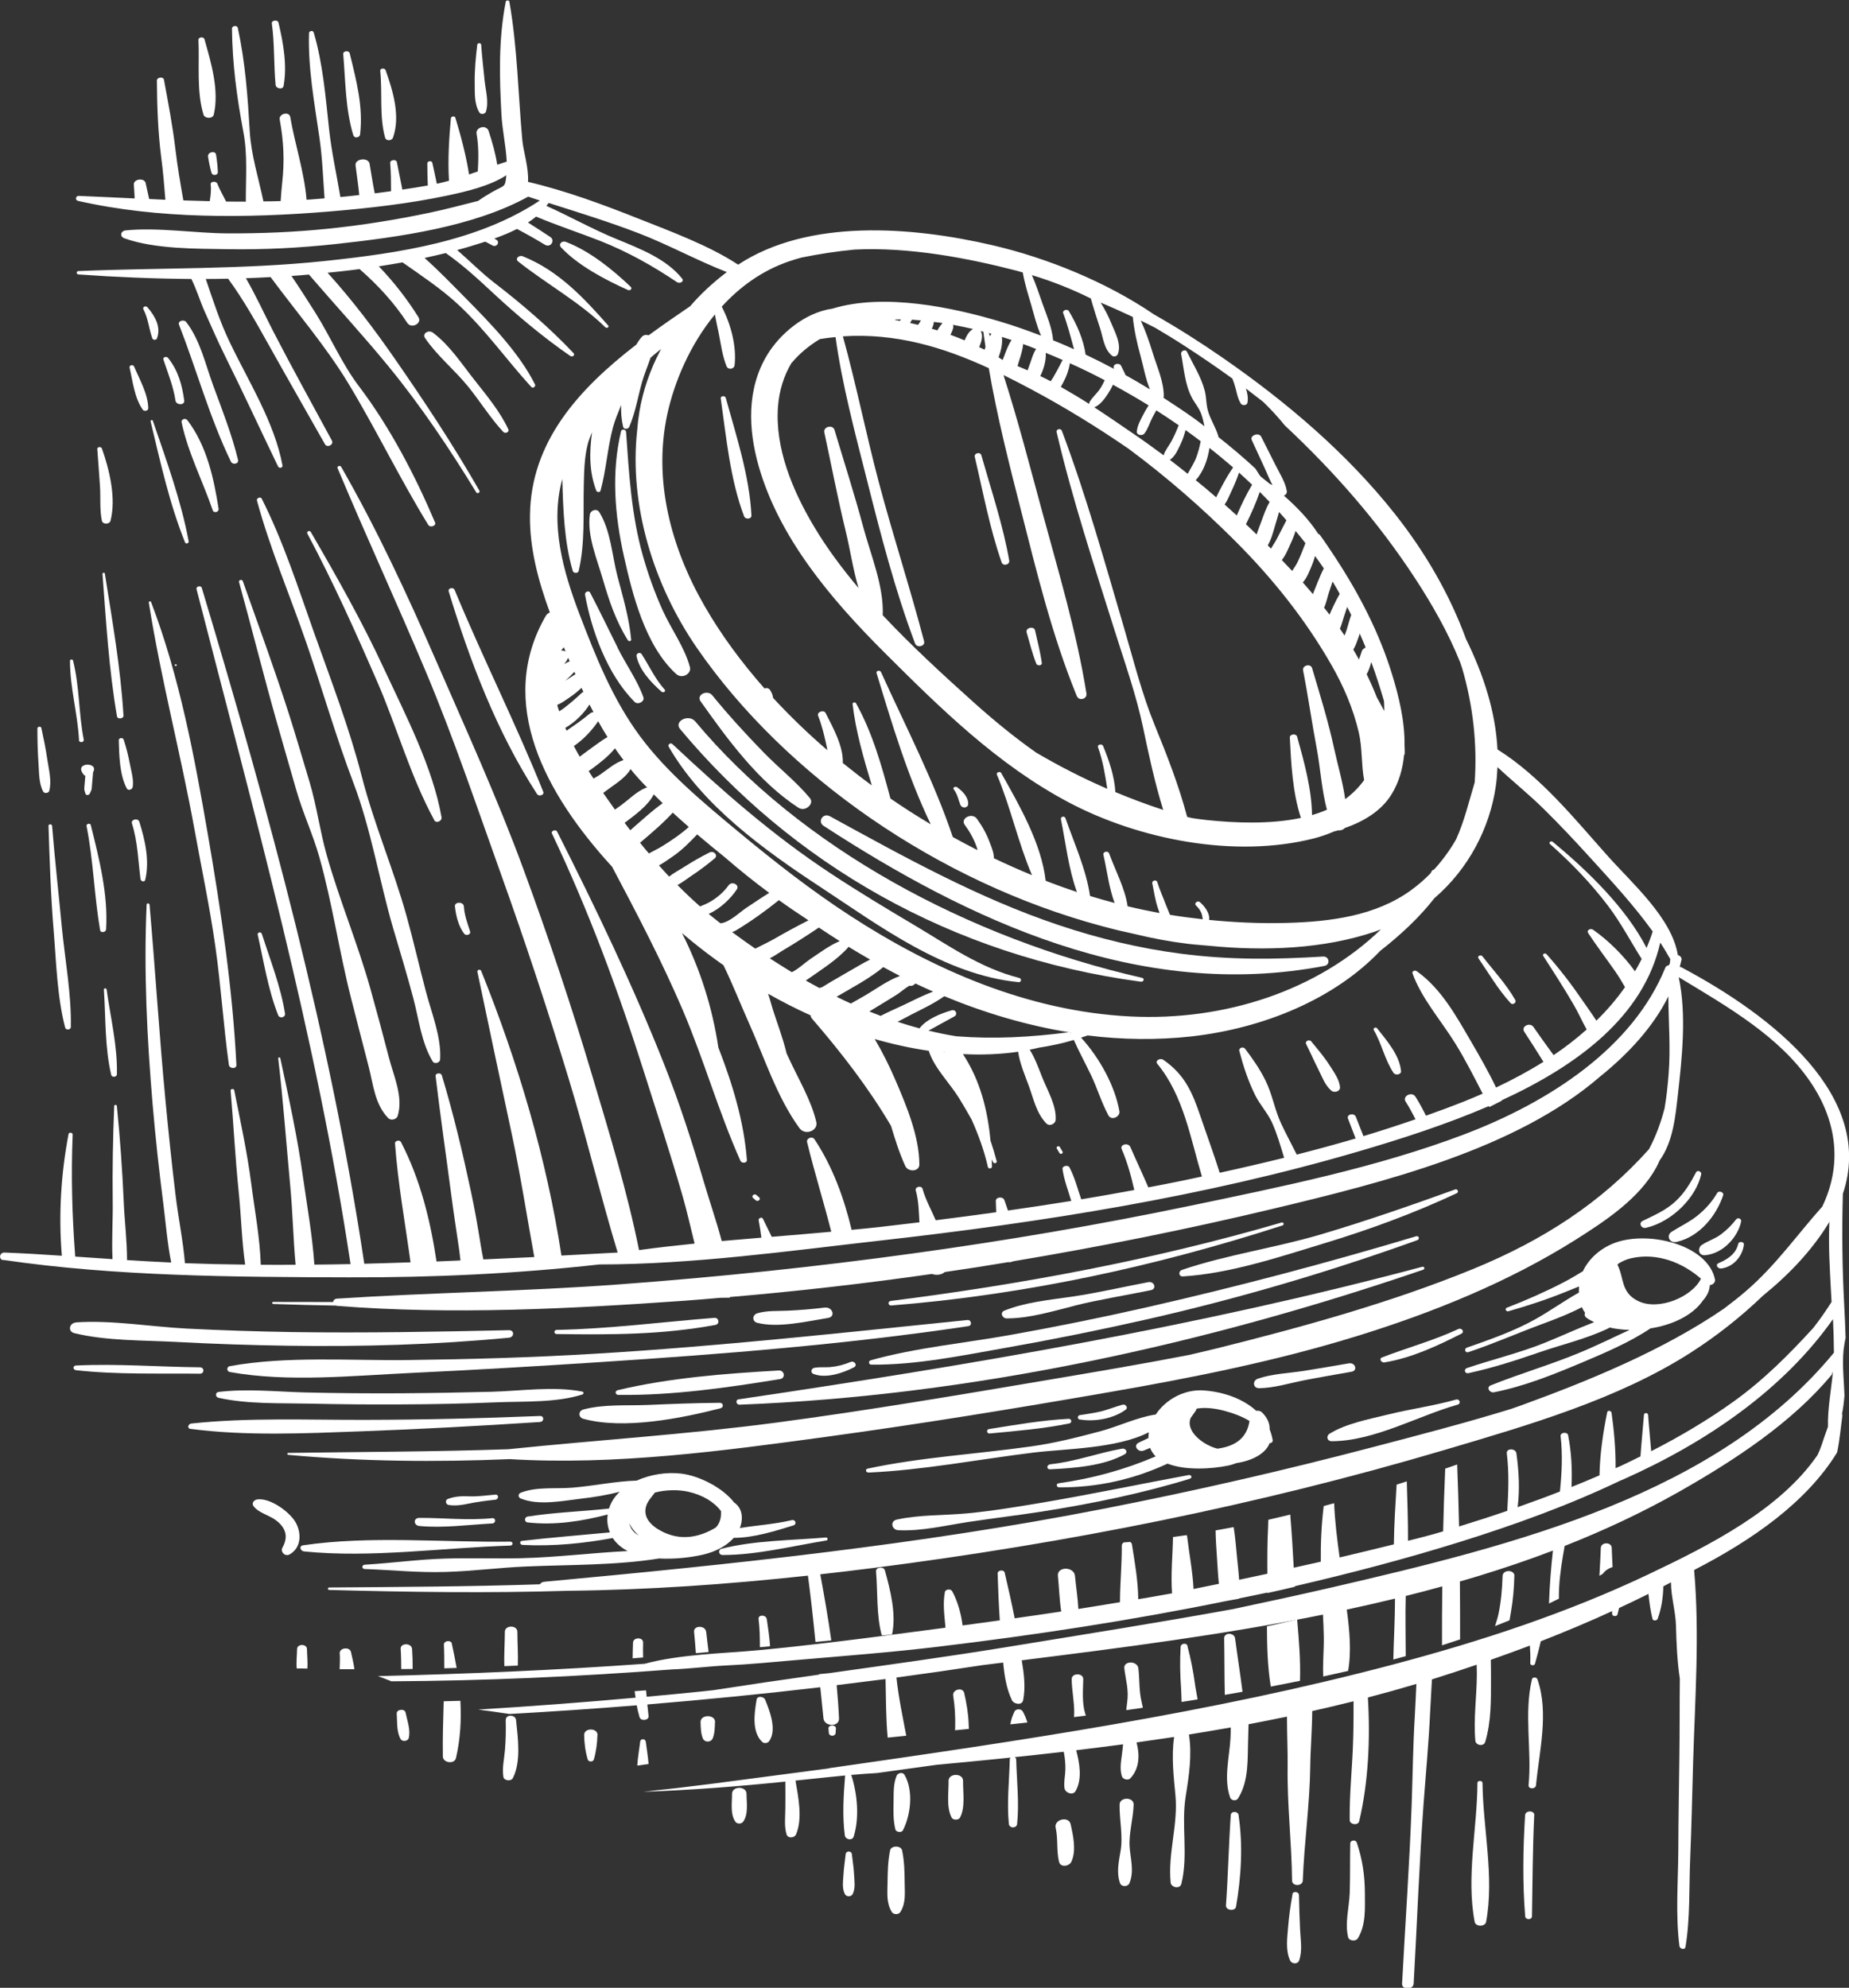<?xml version="1.0" encoding="UTF-8"?>
<svg id="Layer_1" data-name="Layer 1" xmlns="http://www.w3.org/2000/svg" viewBox="0 0 196.31 211.05">
  <rect x="0" y="0" width="196.31" height="211.05" fill="#333333" stroke="none"/>
  <defs>
    <style>
      .cls-1 {
        fill: #fff;
        stroke-width: 0px;
      }
    </style>
  </defs>
  <path class="cls-1" d="m71.79,71.56c-3.32-3.03-4.66-8.55-5.55-12.51-.98-4.38-1.34-8.88-.3-13.27.06-.27.51-.19.53.06.31,4.42.56,8.83,1.78,13.15.56,1.98,1.26,3.94,2.12,5.84.9,1.98,2.33,3.92,2.88,6,.19.7-.83,1.3-1.46.73Z"/>
  <path class="cls-1" d="m84.8,85.78c-4.32-2.8-7.63-7.39-10.42-11.32-.49-.69.72-1.28,1.25-.63,1.7,2.09,3.53,4.09,5.43,6.04,1.6,1.65,3.49,3.13,4.93,4.87.5.6-.5,1.48-1.19,1.03Z"/>
  <path class="cls-1" d="m140.64,102.55c-19.74,3.79-38-4.98-53.2-14.87-.67-.44-.07-1.42.68-1.01,7.77,4.25,15.7,8.68,24.31,11.56,4.18,1.4,8.53,2.46,12.97,3.03,5.18.67,9.88.62,15.08.3.65-.04.79.86.15.99Z"/>
  <path class="cls-1" d="m121.25,103.82c.31.07.17.45-.13.41-20.18-2.7-37.06-12.62-48.91-26.82-.7-.84.91-1.64,1.61-.81,11.22,13.44,29,23.01,47.43,27.22Z"/>
  <path class="cls-1" d="m68.13,69.46c.82,1.27,1.4,2.6,2.45,3.77.15.17-.17.36-.33.22-1.17-1.02-2.37-2.33-2.67-3.79-.06-.28.38-.48.55-.2Z"/>
  <path class="cls-1" d="m67.02,67.91c.01.16-.26.22-.35.08-1.29-2.05-2.01-4.24-2.67-6.5-.62-2.14-1.7-4.67-1.37-6.88.06-.41.72-.68,1-.23,1.22,1.98,1.35,4.57,1.91,6.74.59,2.26,1.26,4.47,1.47,6.78Z"/>
  <path class="cls-1" d="m65.57,68.77c.87,1.76,2.09,3.43,2.74,5.26.16.45-.58.86-.95.48-2.93-2.96-4.56-7.6-5.25-11.38-.05-.26.4-.5.55-.2,1.01,1.94,1.95,3.89,2.92,5.84Z"/>
  <path class="cls-1" d="m71.4,79.01c5.26,4.93,10.61,9.65,16.8,13.73,2.89,1.91,5.88,3.71,8.88,5.49,3.53,2.09,6.97,4.55,11.13,5.6.28.07.24.48-.07.45-7.9-.78-14.84-6.03-20.96-10.05-6.28-4.12-12.63-8.77-16.19-14.96-.12-.21.19-.46.4-.27Z"/>
  <path class="cls-1" d="m101.98,85.49c-.24-.58-.31-1.15-.72-1.68-.15-.19.17-.36.35-.23.62.44,1.22,1.09,1.18,1.81-.02.4-.65.47-.8.09Z"/>
  <path class="cls-1" d="m79,54.82c-1.49-3.95-1.89-8.41-2.48-12.53-.04-.26.46-.31.53-.06,1.12,4.04,2.53,8.34,2.73,12.5.02.4-.64.45-.78.09Z"/>
  <path class="cls-1" d="m104.19,48.34c1.05,3.69,2.3,7.41,2.96,11.17.08.45-.65.65-.81.19-1.27-3.65-1.97-7.47-2.85-11.2-.09-.39.58-.56.7-.17Z"/>
  <path class="cls-1" d="m109.89,66.93c.26,1.15.56,2.29.72,3.46.04.31-.49.33-.59.07-.42-1.08-.7-2.2-1.02-3.31-.15-.51.78-.72.9-.21Z"/>
  <path class="cls-1" d="m19.64,57.57c-1.66-4.13-2.62-8.55-3.65-12.83-.03-.14.2-.19.24-.06,1.43,4.18,3,8.48,3.8,12.79.04.23-.31.32-.4.1Z"/>
  <path class="cls-1" d="m41.22,118.72c-1.46-1.52-1.59-3.63-2.09-5.52-.63-2.41-1.24-4.82-1.86-7.23-1.27-4.98-1.98-10.07-3.38-15.02-.68-2.4-1.76-4.69-2.44-7.09-.68-2.4-1.39-4.79-2.06-7.18-1.4-4.94-2.64-9.92-4.01-14.88-.06-.23.32-.32.4-.1,1.67,4.72,3.4,9.43,4.92,14.18.76,2.38,1.45,4.77,2.17,7.16.76,2.56,1.09,5.16,1.81,7.72,1.35,4.79,3.31,9.44,4.65,14.24.67,2.4,1.32,4.8,1.94,7.21.51,2,1.58,4.25.95,6.28-.11.35-.7.53-.99.23Z"/>
  <path class="cls-1" d="m45.92,112.67c-1.19-2.01-1.45-4.46-2.03-6.65-.66-2.51-1.42-4.98-2.15-7.47-1.49-5.1-2.32-10.44-4.22-15.44-1.85-4.87-3.28-9.88-4.97-14.79-1.74-5.05-3.88-10.05-5.27-15.18-.07-.25.38-.45.51-.19,2.31,4.58,3.87,9.47,5.56,14.24,1.79,5.03,3.74,10.1,5.06,15.24,1.28,5.01,3.37,9.85,4.76,14.84.73,2.64,1.34,5.31,2.04,7.97.61,2.33,1.66,4.86,1.52,7.25-.02.35-.6.54-.8.19Z"/>
  <path class="cls-1" d="m46.1,87.06c-2.52-4.62-3.94-9.82-6.02-14.61-2.31-5.32-4.7-10.64-7.45-15.8-.11-.21.24-.39.36-.18,2.76,4.75,5.46,9.53,7.75,14.47,2.33,5.01,5.2,10.49,6.14,15.84.07.38-.56.7-.79.29Z"/>
  <path class="cls-1" d="m49.25,96.24c.06.93.37,1.76.66,2.65.11.34-.43.52-.64.23-.62-.84-.86-1.9-.97-2.88-.06-.52.92-.53.95,0Z"/>
  <path class="cls-1" d="m57.02,84.31c-4.28-6.58-7.18-14.25-9.38-21.52-.11-.35.49-.49.63-.15,2.98,7.2,6.52,14.23,9.41,21.43.14.34-.46.54-.66.24Z"/>
  <path class="cls-1" d="m80.31,126.88c.1.08.19.16.29.25.23.2-.13.51-.36.31l-.29-.25c-.23-.2.13-.51.36-.31Z"/>
  <path class="cls-1" d="m112.52,121.78c.1.16.19.33.29.49.11.18-.21.35-.32.16-.1-.16-.19-.33-.29-.49-.11-.18.21-.35.32-.16Z"/>
  <path class="cls-1" d="m139.24,110.6c.67.82,1.36,1.62,1.92,2.5.46.73,1.06,1.53,1.11,2.36.02.42-.61.61-.93.33-.69-.59-1-1.53-1.39-2.29-.45-.87-.82-1.76-1.27-2.63-.17-.33.32-.58.56-.28Z"/>
  <path class="cls-1" d="m146.22,109.19c1.06,1.35,2.37,2.85,2.53,4.53.04.38-.6.49-.8.19-.93-1.4-1.25-3.09-2.09-4.54-.12-.21.21-.38.36-.18Z"/>
  <path class="cls-1" d="m157.39,101.53c1.18,1.53,2.56,2.99,3.49,4.65.15.26-.26.58-.49.33-1.35-1.46-2.31-3.16-3.42-4.76-.16-.24.25-.44.42-.21Z"/>
  <path class="cls-1" d="m60.1,25.69c2.57.99,4.99,2.98,6.87,4.77.19.18-.05.44-.3.33-2.48-1.11-5.33-2.63-7.1-4.52-.31-.33.07-.76.52-.58Z"/>
  <path class="cls-1" d="m64.29,34.77c-2.74-2.69-6.24-4.6-9.28-7.01-.36-.29.1-.71.49-.55,3.85,1.54,6.57,4.52,9.08,7.36.13.14-.15.33-.29.19Z"/>
  <path class="cls-1" d="m53.45,45.88c-1.4-1.51-2.47-3.26-3.76-4.85-1.43-1.76-3.32-3.29-4.57-5.15-.32-.47.39-.9.84-.56,1.79,1.34,3.04,3.29,4.37,4.97,1.32,1.68,2.79,3.43,3.65,5.32.11.25-.33.47-.52.26Z"/>
  <path class="cls-1" d="m19.77,34.19c1.49,1.94,2.04,4.49,2.85,6.7.96,2.62,2,5.24,2.65,7.93.11.44-.57.58-.76.18-2.26-4.68-3.63-9.72-5.5-14.52-.16-.41.51-.61.77-.28Z"/>
  <path class="cls-1" d="m22.58,54.16c-1.06-3.08-2.64-6.15-3.3-9.32-.07-.32.4-.51.62-.22,2.07,2.73,2.81,6.21,3.31,9.4.05.35-.5.51-.63.15Z"/>
  <path class="cls-1" d="m18.63,42.53c-.22-1.49-.8-2.91-1.28-4.35-.09-.26.32-.39.49-.18,1.09,1.35,1.5,2.91,1.72,4.53.07.52-.86.5-.93,0Z"/>
  <path class="cls-1" d="m50.89,11.94c-.56-.97-.47-2.06-.49-3.13-.02-1.37.11-2.69.27-4.05.03-.23.4-.24.42,0,.08,1.26.24,2.52.36,3.78.11,1.1.47,2.25.14,3.32-.08.26-.55.34-.7.08Z"/>
  <path class="cls-1" d="m40.89,14.63c-.63-2.26-.28-4.79-.52-7.11-.03-.29.48-.33.57-.07.78,2.2,1.6,4.9.78,7.17-.12.34-.73.37-.83,0Z"/>
  <path class="cls-1" d="m37.51,14.36c-.85-2.83-.82-5.72-1.07-8.62-.03-.34.6-.41.69-.08.7,2.87,1.45,5.67,1.1,8.62-.04.33-.6.45-.71.08Z"/>
  <path class="cls-1" d="m29.26,9.02c-.2-2.18-.1-4.35-.4-6.53-.05-.35.63-.43.71-.08.51,2.17.93,4.51.54,6.71-.08.44-.81.29-.85-.1Z"/>
  <path class="cls-1" d="m21.6,12.16c-.75-2.51-.41-5.35-.53-7.92-.01-.32.55-.38.64-.07.71,2.51,1.58,5.4.99,7.99-.11.48-.96.45-1.1,0Z"/>
  <path class="cls-1" d="m22.46,18.36c-.17-.58-.28-1.14-.37-1.73-.08-.48.78-.69.85-.2.1.63.17,1.23.19,1.86,0,.33-.57.4-.66.08Z"/>
  <path class="cls-1" d="m18.66,70.71c-.14,0-.14-.18,0-.18s.14.18,0,.18Z"/>
  <path class="cls-1" d="m25.1,113.06c.02.46-.74.43-.8,0-.58-4.19-.84-8.41-1.44-12.6-.59-4.16-1.46-8.26-2.21-12.39-1.46-8.05-3.58-16.02-4.85-24.09-.02-.13.19-.19.24-.06,3.04,7.97,4.61,16.45,6.04,24.74,1.38,8,2.62,16.32,3.02,24.4Z"/>
  <path class="cls-1" d="m12.42,76.06c-.86-5-1.16-10.1-1.54-15.14,0-.12.23-.15.25-.03.79,5,1.68,10.04,1.98,15.09.02.34-.63.42-.69.08Z"/>
  <path class="cls-1" d="m14.92,93.35c-.26-2.01-.29-3.95-.91-5.92-.14-.43.64-.62.78-.18.62,1.95,1.11,4.15.63,6.17-.06.26-.46.17-.49-.06Z"/>
  <path class="cls-1" d="m10.63,98.77c-.63-3.67-.71-7.39-1.44-11.06-.05-.25.38-.36.45-.11.89,3.58,1.86,7.4,1.62,11.09-.02.29-.57.4-.63.07Z"/>
  <path class="cls-1" d="m11.81,114.14c-.69-2.94-.58-6.09-.78-9.08-.01-.16.27-.16.29,0,.41,2.96,1.17,6.03,1.09,9.01,0,.28-.52.37-.59.07Z"/>
  <path class="cls-1" d="m6.92,109.12c-.86-3.33-.94-6.88-1.22-10.28-.31-3.72-.43-7.44-.55-11.16,0-.21.36-.21.38,0,.29,3.57.69,7.13,1.03,10.7.34,3.53,1.03,7.14.96,10.67,0,.29-.52.36-.59.07Z"/>
  <path class="cls-1" d="m27.79,99.13c.9,2.79,2.01,5.6,2.47,8.48.07.41-.57.58-.73.17-1.08-2.76-1.53-5.7-2.17-8.55-.05-.24.35-.34.42-.1Z"/>
  <path class="cls-1" d="m151.1,134.81c-23.01,7.87-47.79,13.38-72.58,14.33-.37.01-.47-.52-.09-.57,24.52-3.63,48.76-7.72,72.57-14.07.23-.06.32.24.1.31Z"/>
  <path class="cls-1" d="m76.51,149.52c-4.23,1.08-10.27,2.29-14.57,1.12-.56-.15-.56-.84,0-.99,2.17-.58,4.58-.39,6.83-.48,2.55-.11,5.1-.21,7.65-.23.38,0,.45.48.09.57Z"/>
  <path class="cls-1" d="m20.32,151.14c6.07-.65,12.4-.37,18.51-.39,6.17-.01,12.33-.16,18.49-.41.48-.02.47.61,0,.64-6.33.41-12.68.76-19.02.99-5.94.22-12.18.51-18.07-.26-.41-.05-.25-.54.09-.57Z"/>
  <path class="cls-1" d="m150.48,131.67c-9.44,3.39-19,6.21-28.89,8.45-4.92,1.11-9.87,2.11-14.85,2.99-4.67.82-9.43,1.82-14.21,1.78-.32,0-.37-.39-.07-.47,4.8-1.34,9.95-1.81,14.89-2.7,4.81-.86,9.6-1.83,14.35-2.91,9.64-2.19,19.24-4.73,28.65-7.55.3-.09.41.31.13.41Z"/>
  <path class="cls-1" d="m88.18,145.14c.74-.06,1.45-.25,2.11-.53.43-.18.79.34.38.56-1.17.61-2.99,1.23-4.32.7-.32-.13-.23-.58.1-.64.57-.11,1.15-.04,1.73-.08Z"/>
  <path class="cls-1" d="m65.58,147.6c5.49-1.31,11.44-1.77,17.11-2.09.6-.03.74.81.14.91-5.58.91-11.48,1.76-17.18,1.68-.33,0-.4-.42-.08-.49Z"/>
  <path class="cls-1" d="m42.55,149.11c-3.21.02-6.42-.01-9.63-.08-3.19-.07-6.62.07-9.72-.62-.33-.07-.38-.57,0-.62,3-.37,6.16-.03,9.18.05,3.39.08,6.77.11,10.16.09,3.21-.02,6.42-.08,9.62-.16,3.12-.08,6.6-.62,9.66-.02.19.04.16.26,0,.31-2.79.89-6.18.71-9.13.83-3.38.14-6.77.21-10.16.22Z"/>
  <path class="cls-1" d="m154.49,126.29c.26-.09.43.27.19.39-4.54,2.13-9.28,3.87-14.16,5.35-4.66,1.42-9.96,3.19-14.92,3.49-.49.03-.5-.56-.11-.69,4.7-1.6,9.91-2.34,14.72-3.76,4.83-1.43,9.56-3.08,14.28-4.78Z"/>
  <path class="cls-1" d="m114.11,138.63c-2.32.58-4.8,1.35-7.23,1.35-.48,0-.73-.63-.26-.82,2.2-.9,4.8-1.14,7.19-1.49,2.74-.4,5.4-1.03,8.11-1.54.64-.12.92.72.27.85-2.7.56-5.41.98-8.08,1.64Z"/>
  <path class="cls-1" d="m102.82,140.8c-12.91,1.93-26.05,2.97-39.11,3.82-6.61.43-13.24.83-19.86,1.14-6.23.29-13.31,1.03-19.45-.09-.35-.06-.36-.56,0-.62,6.02-1.1,12.78-.57,18.91-.65,6.64-.08,13.24-.27,19.86-.67,13.24-.79,26.37-2.24,39.54-3.58.43-.04.53.59.1.65Z"/>
  <path class="cls-1" d="m8.08,144.98c4.34-.21,8.78.15,13.13.19.51,0,.51.69,0,.68-4.33-.05-8.83.11-13.13-.37-.36-.04-.38-.48,0-.5Z"/>
  <path class="cls-1" d="m94.53,138.13c14.07-1.78,28.04-4.39,41.53-8.33.23-.07.32.24.1.31-13.42,4.33-27.27,7.36-41.55,8.5-.31.02-.39-.43-.07-.47Z"/>
  <path class="cls-1" d="m80.42,140.46c-.6-.16-.57-.86,0-1.03,1.03-.3,2.13-.22,3.2-.27,1.32-.06,2.63-.17,3.94-.33.82-.1,1.21.97.35,1.1-2.2.36-5.31,1.09-7.5.52Z"/>
  <path class="cls-1" d="m59.11,141.64c-.33,0-.33-.44,0-.44,5.56-.11,11.18-.84,16.73-1.28.5-.04.6.66.12.75-5.65,1.05-11.11,1.05-16.85.97Z"/>
  <path class="cls-1" d="m8.09,140.4c3.82-.25,7.9.46,11.73.66,3.74.19,7.48.31,11.22.37,7.65.11,15.34-.03,22.99-.2.61-.01.58.75,0,.8-7.84.75-15.63.97-23.52.85-3.92-.06-7.84-.19-11.76-.4-3.53-.19-7.43-.1-10.84-.93-.76-.18-.56-1.1.18-1.14Z"/>
  <path class="cls-1" d="m74.6,165.07c1.29-.29,2.51-.89,3.3-1.79,2.12,0,4.42-.73,6.33-1.32.4-.12.24-.66-.18-.56-1.79.43-3.69.54-5.51.84,0-.03.03-.06.04-.08,0-.03.03-.05.03-.08.32-1,.16-1.99-.68-2.57-1.24-1.6-3.75-2.83-5.59-3.05-1.57-.19-3.3.09-4.74.74-2.28.07-4.54.56-6.81.75-1.84.15-3.84-.13-5.53.55-.26.11-.26.48,0,.59,1.9.79,4.39.27,6.42.03,1.38-.16,2.78-.38,4.12-.74-.54.51-.93,1.11-1.14,1.79-2.87.31-5.8.4-8.65.85-.35.06-.36.58,0,.62,2.87.33,5.76-.12,8.51-.84-.04.31-.06.64-.01.98.04.34.13.63.24.92-3.12.3-6.23.54-9.34.9-.3.04-.2.42.07.43,3.27.16,6.39-.15,9.58-.73.38.59.93,1.04,1.58,1.38-3.78.19-7.56.67-11.31.76-2.67.06-5.35-.04-8.03.04-2.89.08-5.7.48-8.57.65-.34.02-.35.45,0,.46,2.89.1,5.67.4,8.57.31,2.87-.08,5.7-.46,8.56-.58,4.65-.2,9.5-.11,14.12-.85,1.61.09,3.3-.1,4.63-.4Zm-6.79-2.05c-.5-.27-.86-.68-.99-1.28.22.47.56.9.99,1.28Zm8.74-2.59c.02.53-.03,1.04-.38,1.55-.05.07-.11.13-.17.2-1.72,1.04-3.75,1.48-5.83.36-1.12-.6-1.93-1.49-1.56-2.66.17-.53.59-.95.92-1.41,1.19-.31,2.54-.32,3.58-.08,1.48.34,2.7,1.06,3.44,2.05Z"/>
  <path class="cls-1" d="m27.39,159.19c1.41-.12,3.37,1.38,3.97,2.4.64,1.08.69,2.68-.58,3.43-.52.31-1.03-.27-.8-.69.61-1.09.45-2.02-.62-2.87-.74-.59-1.93-.82-2.45-1.56-.23-.33.08-.68.47-.71Z"/>
  <path class="cls-1" d="m126.34,157c-5.11,1.57-10.41,2.65-15.74,3.49-2.58.4-5.18.71-7.77,1.1-2.45.37-4.93.99-7.44.88-.72-.03-.93-.96-.18-1.13,2.43-.53,4.98-.43,7.47-.66,2.73-.26,5.45-.72,8.14-1.17,5.15-.88,10.25-1.95,15.39-2.9.29-.05.41.3.12.39Z"/>
  <path class="cls-1" d="m111.49,155.47c2.67-.28,5.05-1.2,7.64-1.66.41-.07.65.39.29.59-2.23,1.24-5.33,1.48-7.93,1.6-.4.02-.38-.48,0-.52Z"/>
  <path class="cls-1" d="m92.18,156.35c5.9-.27,11.67-1.4,17.51-2.12,3.42-.42,8.87-.41,12.28-2.16-.03.2-.04.41-.04.61-.34.16-.69.32-1.03.49-.64.3-.08,1.1.56.83l.65-.27c.13.35.33.64.59.9-3.26,1.4-6.72,2.35-10.32,2.86-.29.04-.21.43.07.43,4.08.02,7.91-.85,11.51-2.52,1.91.75,4.71.56,6.42.21.3-.06.6-.16.9-.27,1.62-.24,3.1-.99,3.51-2.11.18,0,.37-.13.33-.34-.07-.4-.18-.77-.32-1.13.02-.59-.21-1.2-.79-1.78-.18-.18-.42-.23-.63-.19-1.39-1.26-3.41-2-5.54-2.16-2.11-.16-4.08.97-5.13,2.55-2.04.31-4,1.29-5.99,1.81-2.42.64-4.73,1.23-7.24,1.58-5.79.82-11.66,1.14-17.37,2.36-.25.05-.2.41.06.4Zm40.48-5.48c-.27,1.76-1.42,2.67-3.4,2.94-1.47-.36-3.44-1.83-2.84-3.27.19-.28.37-.53.51-.72.06-.08.09-.17.11-.26.92-.16,1.97-.04,3.06.26.89.24,1.79.58,2.56,1.05Z"/>
  <path class="cls-1" d="m105.07,152.2c-.31.03-.38-.42-.07-.47,2.81-.45,5.6-.94,8.45-1.09.33-.02.4.43.08.49-2.78.57-5.62.8-8.46,1.07Z"/>
  <path class="cls-1" d="m114.64,150.72c-.27-.04-.27-.42,0-.47.78-.13,1.55-.22,2.31-.41.76-.2,1.47-.49,2.23-.7.33-.09.62.32.35.52-1.26.94-3.27,1.33-4.89,1.05Z"/>
  <path class="cls-1" d="m87.68,163.24c.21-.02.26.28.05.32-3.59.58-7.34,1.54-11,1.54-.45,0-.53-.56-.11-.67,3.52-.89,7.43-.88,11.06-1.19Z"/>
  <path class="cls-1" d="m32.28,164.72c-.39-.04-.57-.58-.1-.65,7.13-1.05,14.8-.29,22-.39.32,0,.31.41,0,.42-7.17.22-14.75,1.34-21.9.62Z"/>
  <path class="cls-1" d="m52.26,161.19c.41-.04.42.54,0,.56-2.54.14-5.21.51-7.74.27-.63-.06-.66-.86,0-.86,2.63-.01,5.1.29,7.74.03Z"/>
  <path class="cls-1" d="m47.54,159.15c.72-.27,1.48-.32,2.25-.28.93.04,1.86-.1,2.79-.18.4-.04.39.5,0,.54-.97.11-1.9.22-2.85.42-.7.15-1.38.25-2.09.14-.33-.05-.41-.52-.1-.64Z"/>
  <path class="cls-1" d="m154.75,149.14c-4.2,1.18-8.82,3.86-13.35,3.88-.52,0-.62-.55-.25-.79,1.76-1.09,4.12-1.53,6.19-2.04,2.42-.6,4.82-.91,7.24-1.59.4-.11.57.43.17.54Z"/>
  <path class="cls-1" d="m170.9,140.95c.67.15,1.39.24,2.12.25-1.76.8-3.49,1.67-5.29,2.41-3.09,1.29-6.36,2.23-9.46,3.48-.5.2-.13.83.36.73,3.2-.63,6.33-1.89,9.27-3.13,2.51-1.06,5.1-2.16,7.33-3.65,2.32-.36,4.49-1.38,5.57-2.96.44-.49.71-1.04.73-1.64.31,0,.61-.29.55-.59-.75-3.76-7.33-5.3-10.89-3.79-1.42.6-2.55,1.66-3.13,2.91-.68.41-1.36.82-2.05,1.18-1.95,1.01-3.97,1.9-6.04,2.7-.24.09-.07.44.18.37,2.07-.59,4.11-1.26,6.08-2.06.45-.19.93-.37,1.42-.57-.02.21-.02.43-.02.65-1.61.9-3.08,1.97-4.7,2.87-2.21,1.23-4.76,2.12-7.18,2.97-.34.12-.2.6.15.48,2.65-.88,5.16-2,7.77-2.96,1.49-.55,2.92-1.1,4.28-1.81.09.21.2.4.33.58-.07.2-.04.41.18.56.24.17.51.31.79.45-1.8.69-3.53,1.5-5.32,2.22-2.56,1.03-5.52,1.75-8.18,2.65-.38.13-.24.63.17.54,2.65-.58,4.98-1.34,7.48-2.2,2.47-.85,5.03-1.44,7.37-2.56.05-.02.08-.06.11-.09Zm9.7-5.2c-.93,1.94-4.49,3.45-6.67,2.39-1.88-.91-1.48-2.47-2.21-3.87.03-.03.06-.05.09-.08,0-.01.01-.02.02-.03.41-.25.85-.46,1.36-.57,2.79-.63,5.49.5,7.4,2.17Z"/>
  <path class="cls-1" d="m146.74,144.12c2.69-1.04,5.47-1.79,8.09-3.01.37-.17.69.3.33.49-2.5,1.27-5.28,2.58-8.16,3.05-.35.06-.63-.39-.26-.53Z"/>
  <path class="cls-1" d="m133.71,147.39c-.71.02-.75-.81-.16-1.01,1.53-.52,3.22-.58,4.83-.82,1.62-.25,3.23-.54,4.84-.81.67-.11.96.77.28.89-1.73.31-3.47.6-5.19.94-1.53.31-3.02.78-4.61.81Z"/>
  <path class="cls-1" d="m174.76,130.36c-.51.12-.82-.51-.36-.73,1.26-.62,2.45-1.12,3.47-2.06.98-.9,1.62-1.99,2.2-3.1.15-.29.61-.07.55.2-.52,2.42-3.05,5.04-5.86,5.69Z"/>
  <path class="cls-1" d="m182.31,126.67c.18-.31.74-.09.64.23-.67,2.04-2.41,4.38-4.94,4.96-.79.18-1.13-.7-.53-1.08.94-.6,1.9-1.03,2.76-1.73.86-.7,1.54-1.47,2.07-2.38Z"/>
  <path class="cls-1" d="m180.7,132.17c.63-.42,1.39-.64,2.01-1.11.61-.46,1.16-.99,1.6-1.58.19-.26.61-.09.55.2-.31,1.57-1.85,3.41-3.82,3.59-.76.07-.81-.8-.35-1.1Z"/>
  <path class="cls-1" d="m184.56,132.05c.06-.29.62-.22.59.07-.1,1.12-1.01,2.38-2.4,2.56-.37.05-.68-.4-.28-.57,1.04-.45,1.85-1.02,2.08-2.06Z"/>
  <path class="cls-1" d="m171.12,164.35c.02.67.06,1.35.09,2.03-.26.08-.51.21-.73.38-.12.1-.22.21-.3.33-.12.07-.25.15-.37.22.05-.99.12-1.99.15-2.96.02-.65,1.15-.65,1.16,0Z"/>
  <path class="cls-1" d="m160.78,167.32c-.03,1.28-.14,2.56-.36,3.83-.05.28-.1.58-.15.88-.51.21-1.03.42-1.54.62.13-.42.27-.84.36-1.26.28-1.34.4-2.7.44-4.06.02-.7,1.27-.7,1.26,0Z"/>
  <path class="cls-1" d="m138.02,178.46c-1.03.21-2.07.41-3.1.61-.34-2.08-.4-4.26-.41-6.4,1.07-.23,2.14-.47,3.21-.73.19,2.17.37,4.38.3,6.52Z"/>
  <path class="cls-1" d="m131.13,173.95c.25,1.89.55,3.78.79,5.67-.63.11-1.26.22-1.88.33-.05-2-.03-4-.07-6-.01-.66,1.08-.63,1.16,0Z"/>
  <path class="cls-1" d="m126.07,174.76c.35,1.33.61,2.62.79,3.97.07.54.2,1.12.29,1.7-.48.08-.96.16-1.44.23-.09.01-.18.03-.26.04-.02-.46-.02-.92-.05-1.38-.11-1.51-.14-2.97-.05-4.48.02-.35.63-.46.73-.09Z"/>
  <path class="cls-1" d="m120.86,177.13c.15,1.25.05,2.39.36,3.63.04.18.08.37.12.56-.59.09-1.18.17-1.77.25.03-.27.06-.54.1-.81.2-1.32-.15-2.35-.3-3.63-.1-.82,1.39-.82,1.49,0Z"/>
  <path class="cls-1" d="m115.01,178.28c-.02,1.18-.15,2.52.21,3.67.02.07.05.13.07.2-.42.05-.84.11-1.26.16,0-.15.01-.3.02-.45.01-1.18-.25-2.37-.27-3.57-.01-.69,1.25-.69,1.23,0Z"/>
  <path class="cls-1" d="m108.59,181.71c.22.41.37.78.49,1.17-.6.07-1.2.14-1.81.2.07-.46.21-.89.45-1.38.15-.29.71-.28.86,0Z"/>
  <path class="cls-1" d="m102.37,179.75c.24,1.06.43,2.13.47,3.21,0,.19.02.4.03.6-.49.05-.98.1-1.47.15,0-.1.01-.21.01-.31.03-1.13-.03-2.25-.21-3.37-.1-.65,1.01-.95,1.17-.28Z"/>
  <path class="cls-1" d="m93.95,166.74c.58,2.08,1.23,4.65.76,6.8-.36.03-.73.07-1.09.1-.59-2.14-.42-4.61-.61-6.8-.04-.46.81-.56.94-.11Z"/>
  <path class="cls-1" d="m88.75,183.53c-.01.15-.02.3-.03.46-.03.4-.69.4-.72,0-.01-.15-.02-.3-.04-.46-.03-.44.82-.44.79,0Z"/>
  <path class="cls-1" d="m81.41,171.89c.14.94.28,1.92.35,2.9-.36.03-.72.07-1.08.1,0-1-.02-2-.14-3-.05-.48.79-.46.86,0Z"/>
  <path class="cls-1" d="m81.23,180.45c.5,1.21,1.28,3.23.43,4.42-.15.21-.52.27-.73.08-1.16-1.08-.82-3.17-.6-4.5.07-.43.76-.33.9,0Z"/>
  <path class="cls-1" d="m74.98,173.26c.07.7.17,1.42.25,2.14-.45.04-.9.08-1.35.12-.06-.76-.11-1.52-.19-2.26-.07-.71,1.21-.71,1.28,0Z"/>
  <path class="cls-1" d="m75.91,182.85c-.02.56-.02,1.19-.24,1.72-.19.45-.87.45-1.05,0-.22-.53-.22-1.16-.24-1.72-.03-.85,1.57-.85,1.54,0Z"/>
  <path class="cls-1" d="m68.28,174.4c-.02.53-.01,1.06,0,1.58-.37.03-.74.06-1.11.09,0-.56.02-1.12.04-1.67.02-.59,1.09-.6,1.07,0Z"/>
  <path class="cls-1" d="m68.56,184.9c.09.74.24,1.57.3,2.39-.4.06-.8.11-1.2.17.05-.88.22-1.77.31-2.56.04-.32.54-.32.58,0Z"/>
  <path class="cls-1" d="m63.43,184.22c-.03.9-.13,1.72-.38,2.59-.08.28-.57.28-.65,0-.26-.87-.36-1.69-.38-2.59-.02-.79,1.44-.79,1.42,0Z"/>
  <path class="cls-1" d="m54.93,173.26c0,1.16.09,2.38.05,3.58-.48.02-.95.04-1.43.06-.05-1.21.05-2.46.05-3.64,0-.74,1.33-.74,1.33,0Z"/>
  <path class="cls-1" d="m53.7,182.62c-.02-.62,1.03-.6,1.09,0,.19,1.88.56,4.39-.34,6.17-.18.36-.93.28-1-.11-.16-.94.08-1.91.16-2.86.09-1.07.11-2.13.08-3.2Z"/>
  <path class="cls-1" d="m47.97,174.51c.19.86.36,1.72.51,2.58-.44.01-.87.03-1.31.04,0-.84,0-1.68-.04-2.52-.02-.41.75-.52.85-.1Z"/>
  <path class="cls-1" d="m48.88,180.58c.11,2.03,0,4.06-.47,6.08-.16.69-1.38.51-1.39-.16-.03-1.96.03-3.91.09-5.87.59-.02,1.18-.03,1.77-.05Z"/>
  <path class="cls-1" d="m43.75,175.09c.05.7.07,1.41.06,2.11-.4,0-.81,0-1.21.01,0-.71-.01-1.42-.06-2.13-.05-.67,1.16-.67,1.21,0Z"/>
  <path class="cls-1" d="m43.06,181.83c.17.85.56,1.86.33,2.72-.09.33-.67.4-.85.1-.46-.79-.35-1.84-.42-2.71-.03-.46.84-.57.94-.11Z"/>
  <path class="cls-1" d="m36.07,175.53c-.04-.58,1.05-.72,1.19-.14.13.57.28,1.2.37,1.84-.52,0-1.04,0-1.57,0,.02-.57.05-1.14.01-1.69Z"/>
  <path class="cls-1" d="m32.59,175.08c.01.67.1,1.39.04,2.08-.38,0-.75-.01-1.13-.02-.06-.68.03-1.39.04-2.05.01-.58,1.04-.58,1.05,0Z"/>
  <path class="cls-1" d="m162.29,189.54c.36-3.68-.51-7.61.36-11.25.06-.26.5-.23.58,0,1.24,3.57.19,7.65-.15,11.25-.04.44-.83.44-.79,0Z"/>
  <path class="cls-1" d="m162.89,192.73c-.17,3.58-.18,7.16-.24,10.73,0,.4-.69.4-.72,0-.29-3.59-.23-7.14-.01-10.73.03-.54,1-.54.98,0Z"/>
  <path class="cls-1" d="m157.4,189.31c.05,4.83,1.27,9.97.38,14.75-.1.52-1.11.52-1.21,0-.92-4.78.27-9.93.29-14.75,0-.3.53-.3.54,0Z"/>
  <path class="cls-1" d="m143.36,195.71c0-.34.58-.41.69-.08.61,1.82.85,3.48.86,5.38,0,1.61.13,3.33-.74,4.78-.22.37-.95.29-1.04-.12-.36-1.52.11-3.12.17-4.67.06-1.77.02-3.53.06-5.3Z"/>
  <path class="cls-1" d="m137.22,201.1c.06-.34.68-.25.69.08.02,1.23.07,2.46.12,3.69.05,1.1.27,2.22-.1,3.28-.15.43-.79.38-.96,0-.5-1.11-.3-2.37-.21-3.54.09-1.18.26-2.34.47-3.51Z"/>
  <path class="cls-1" d="m131.5,192.74c.48,3.19.28,6.53-.27,9.7-.09.52-1.11.4-1.07-.13.23-3.19.29-6.38.51-9.58.03-.48.77-.45.84,0Z"/>
  <path class="cls-1" d="m118.87,191.6c.01-.83,1.51-.83,1.49,0-.04,1.44-.51,3.02-.43,4.42.08,1.33.51,2.61-.01,3.91-.17.42-.85.44-1.01,0-.39-1.13-.13-2.26.06-3.4.28-1.6-.13-3.3-.1-4.93Z"/>
  <path class="cls-1" d="m113.67,193.68c.27,1.22.63,2.82.07,4-.23.48-1.15.62-1.3,0-.29-1.18-.09-2.42-.36-3.62-.2-.9,1.39-1.28,1.59-.38Z"/>
  <path class="cls-1" d="m107.89,186.8c.06,2.26.33,4.6.1,6.85-.05.49-.83.49-.88,0-.22-2.25.04-4.59.1-6.85.01-.38.66-.38.67,0Z"/>
  <path class="cls-1" d="m102.25,189.09c-.02,1.19.26,2.78-.32,3.88-.15.3-.75.3-.9,0-.57-1.1-.3-2.69-.32-3.88-.01-.85,1.55-.86,1.54,0Z"/>
  <path class="cls-1" d="m95.06,194.22c-.23-.94-.21-1.89-.19-2.84.02-.95-.05-1.95.33-2.85.12-.29.64-.42.83-.09.96,1.64.68,4.23-.16,5.88-.15.3-.73.21-.81-.09Z"/>
  <path class="cls-1" d="m94.5,196.47c.11-.55,1.16-.55,1.28,0,.24,1.16.26,2.3.27,3.47.01,1.07.14,2.11-.46,3.07-.18.29-.72.29-.9,0-.6-.96-.47-2.01-.46-3.07.02-1.18.03-2.31.27-3.47Z"/>
  <path class="cls-1" d="m89.79,196.85c.04-.36.61-.36.65,0,.08.75.21,1.46.24,2.21.03.67.16,1.37-.13,2-.17.37-.71.37-.87,0-.29-.63-.17-1.33-.13-2,.04-.75.16-1.47.24-2.21Z"/>
  <path class="cls-1" d="m79.26,190.46c0,.92.22,2.13-.35,2.95-.19.27-.66.27-.84,0-.56-.82-.34-2.03-.35-2.95,0-.85,1.54-.85,1.54,0Z"/>
  <path class="cls-1" d="m.34,133.77c11.93,1.75,24.56,1.82,36.64,1.85,8.91.03,17.83-.38,26.66-1.37,9.92,0,20.06-1.43,29.88-2.54,17.18-1.94,34.32-4.65,50.76-9.47,4.36-1.28,9.2-2.82,13.79-4.8.02.03.04.07.05.1.44-.22.88-.44,1.32-.67,0-.01-.01-.02-.02-.04,8.08-3.71,15.09-8.92,16.85-16.75.38.57.73,1.16,1.07,1.76-.02.15-.03.3-.05.44-.03.07-.07.14-.1.21-.16,0-.31.09-.38.25-3.43,8.46-12.23,14.25-21.43,17.73-9.2,3.48-19.27,5.52-29.01,7.55-9.75,2.03-19.6,3.71-29.5,5.07-10.29,1.42-20.65,2.5-31.03,3.27-10.01.75-20.04.87-30.05,1.52-.27.02-.41.19-.42.36-2.12,0-4.24,0-6.35-.01-.16,0-.16.21,0,.22,2.22.08,4.44.13,6.66.17.04.01.07.03.12.03,12.15.96,24.63.32,36.77-.54,1.31-.09,2.62-.21,3.93-.32.33,0,.66,0,.99-.01,0-.02,0-.05,0-.07,7.19-.61,14.34-1.43,21.46-2.45.44.17,1.03.1,1.35-.2,2.27-.33,4.53-.68,6.79-1.06.03,0,.06.03.09.03.16-.04.32-.08.48-.13,9.22-1.54,18.37-3.38,27.42-5.54,11.92-2.85,25.87-6.34,34.77-14.03,3.07-2.47,5.7-5.34,7.28-8.54.02,2.74.25,5.52.03,8.24-.1,1.27-.23,2.48-.43,3.64-.39,1.51-.92,2.97-1.66,4.35-5.02,5.62-11.18,9.65-18.71,12.73-8.68,3.55-17.99,6.12-27.2,8.42-.97.24-1.95.46-2.92.69-5.01.97-10.04,1.82-15.02,2.66-9.59,1.62-19.19,3.25-28.85,4.53-9.45,1.25-18.94,1.84-28.41,2.82-7.77.27-15.54.28-23.34.39-.16,0-.15.19,0,.21,7.81.71,15.66.78,23.5.45,11.15.68,22.64-.87,33.62-2.37,10.03-1.37,20.02-3,29.97-4.73,8.89-1.54,17.72-3.3,26.28-5.94,8.21-2.53,16.2-5.79,23.26-10.23,3.31-2.09,6.78-4.41,8.59-7.68.14-.25.25-.51.37-.77,1.44-1.98,1.68-4.78,1.93-6.95.43-3.86.95-8.48.09-12.5,5.23,3.16,10.73,6.3,14.02,11.18,2.87,4.26,3.3,8.86,1.22,13.18-2.69,3.01-4.92,6.23-8.09,8.96-.76.66-1.56,1.28-2.37,1.89-6.46,4.42-14.32,7.64-21.55,10.27-.35.13-.71.24-1.06.37-4.84,1.49-9.78,2.77-14.62,4.04-9.45,2.48-19.02,4.68-28.66,6.56-19.59,3.83-39.39,5.89-59.33,7.74-.23.02-.38.13-.47.27-7.44.25-14.9.28-22.36.34-.19,0-.19.26,0,.26,8.44.23,16.9.35,25.34.09,8.53-.09,17.02-.69,25.48-1.61.31,2.34.57,4.69.8,7.04.56-.05,1.12-.11,1.68-.16-.33-2.35-.74-4.69-1.17-7.02,1.87-.21,3.74-.43,5.61-.67,20.63-2.64,40.85-6.67,60.59-12.51,9.03-2.67,18.51-5.41,26.25-10.38,2.77-1.78,5.32-3.8,7.63-6.02,2.8-2.27,5.22-4.83,6.98-7.71.03-.05.05-.1.08-.15-.12,2.48.04,4.99.17,7.44.02.36.04.72.06,1.08-.61.96-1.25,1.88-1.94,2.76-2.56,2.8-5.24,5.5-8.44,7.8-2.74,1.97-5.7,3.72-8.77,5.29-.1-1.29-.24-2.58-.33-3.86-.02-.25-.42-.25-.44,0-.11,1.46-.27,2.94-.37,4.41-.67.33-1.34.66-2.02.98-.2.09-.41.18-.62.27.02-2.01-.17-4.03-.43-5.89-.03-.2-.41-.3-.46-.05-.43,2.11-.78,4.43-.82,6.7-.98.43-1.97.84-2.97,1.24.08-1.83,0-3.65-.36-5.5-.08-.39-.84-.3-.8.09.23,1.98.13,3.94-.07,5.89-1.48.58-2.98,1.13-4.49,1.66.24-1.89.13-3.82-.13-5.71-.08-.56-1.09-.57-1.02,0,.25,2.05.17,4.06.05,6.1-1.69.58-3.4,1.13-5.12,1.66-.05-2.2-.11-4.39-.2-6.58-.42.15-.85.3-1.27.44-.1,2.22-.17,4.44-.22,6.66-.35.1-.71.21-1.06.31-.89.24-1.78.47-2.67.69.01-2.1-.07-4.22-.13-6.31-.36.12-.72.23-1.08.35-.12,2.1-.27,4.23-.29,6.34-1.93.48-3.86.94-5.76,1.39-.26-1.91-.51-3.84-.58-5.76-.37.1-.74.2-1.11.3-.24,1.96-.33,3.92-.31,5.91-.96.22-1.91.43-2.87.64-.1-1.78-.2-3.56-.35-5.33,0-.1-.02-.21-.02-.31-.78.19-1.55.37-2.33.55,0,.23-.01.45-.02.67-.09,1.68-.09,3.37-.08,5.06-1,.22-2,.43-3,.64-.05-.81-.15-1.63-.23-2.45-.1-1.03-.18-2.09-.35-3.14-.64.12-1.28.24-1.92.35.01.93.08,1.86.14,2.78.07.98.11,1.94.21,2.89-.9.18-1.79.37-2.69.55-.09-1.86-.47-3.78-.67-5.51,0-.08-.03-.15-.06-.21-.48.07-.96.14-1.45.2,0,0,0,0,0,.01-.03,1.86-.25,3.97-.1,5.97-.93.17-1.85.33-2.77.49-.27.05-.54.09-.82.13-.02-1.95-.37-3.92-.67-5.81-.02-.13-.1-.22-.2-.27-.22.02-.45.04-.68.06-.12.08-.2.19-.2.34.02,1.98-.19,4-.19,6-1.47.24-2.95.49-4.42.72-.06-1.18-.25-2.36-.36-3.52-.1-1-1.91-1.01-1.81,0,.12,1.23.16,2.53.35,3.79-1.65.25-3.29.49-4.94.72-.32-1.62-.68-3.22-1.06-4.84-.09-.37-.77-.28-.75.09.05,1.67.12,3.31.23,4.97-1.32.18-2.64.36-3.95.54-.17-1.31-.54-2.61-1.11-3.64-.15-.27-.71-.22-.77.09-.22,1.18-.07,2.34.04,3.52,0,.09.01.18.02.27-1.77.23-3.55.47-5.33.7-4.8.63-9.58,1.22-14.41,1.68-3.97.37-8.39.43-12.2,1.45-9.42.68-18.86,1.08-28.31,1.31.48.18.96.36,1.43.55,9.93-.05,19.87-.5,29.78-1.26,1.92-.07,3.86-.33,5.75-.42,2.54-.12,5.07-.37,7.61-.59,4.99-.43,9.99-.81,14.96-1.41,10.25-1.23,20.48-2.79,30.57-4.85.44-.08.89-.16,1.33-.24,0-.01,0-.02,0-.03,1-.21,2-.4,3-.62,0,.02,0,.03,0,.05.98-.21,1.95-.44,2.92-.67,0-.02,0-.04,0-.06,5.92-1.37,11.79-2.91,17.56-4.71,5.8-1.81,11.59-3.91,17.02-6.51.07-.03.15-.06.23-.09,8.95-3.98,17.06-9.58,22.32-17.04.06,1.19.09,2.37.1,3.56-12.37,15.04-33.71,20.39-53.43,24.95-3.44.79-6.89,1.54-10.35,2.27-7.92,1.44-15.88,2.7-23.83,4-6.35,1.04-12.72,1.91-19.1,2.81-.34.03-.69.07-1.03.1,0,.02,0,.03,0,.05-3.74.52-7.48,1.07-11.21,1.65-.39.04-.79.09-1.18.13-1.97.2-3.95.39-5.92.57-.02-.23-.05-.46-.07-.68-.4.03-.81.06-1.21.09.03.23.07.46.1.69-5.57.5-11.13.92-16.71,1.26,1.11.15,2.22.3,3.33.47,4.51-.25,9.01-.56,13.5-.92.08.42.18.84.3,1.25.13.46,1,.37.96-.11-.04-.41-.08-.82-.13-1.23,6.13-.51,12.25-1.11,18.36-1.83.11,1.1.22,2.21.34,3.31.1.9,1.69.93,1.65,0-.05-1.18-.14-2.35-.25-3.53,1.73-.21,3.46-.43,5.19-.65.05,2.05.03,4.15.23,6.22.66-.07,1.31-.13,1.97-.2-.38-2.05-.83-4.1-1.04-6.18,3.06-.41,6.11-.85,9.16-1.32.72-.09,1.45-.18,2.17-.27.13,1.38.34,2.77.93,4,.2.42,1.07.58,1.19,0,.27-1.38.09-2.82-.15-4.24,10.65-1.33,21.45-2.72,31.98-4.85.04.8.08,1.59.09,2.39.02,1.39-.13,2.79-.06,4.18.88-.19,1.76-.39,2.64-.59.37-2.06.15-4.36-.14-6.51,1.72-.37,3.42-.76,5.12-1.17,0,2.16-.13,4.3-.18,6.47.44-.12.88-.24,1.32-.36,0-2.14-.06-4.26,0-6.39,1.3-.32,2.59-.66,3.88-1.02-.02,2.09-.04,4.17-.03,6.26.64-.21,1.28-.42,1.92-.63,0-2.05,0-4.1-.02-6.15.68-.2,1.37-.39,2.04-.6,2.65-.81,5.27-1.7,7.84-2.68-.21,1.87-.36,3.74-.42,5.62.35-.17.7-.34,1.05-.51,0-.42,0-.84.03-1.26.08-1.46.33-2.9.58-4.34,4.16-1.64,8.2-3.53,12.03-5.69,5.99-3.39,12.13-7.42,16.33-12.5.05-.06.06-.13.04-.18.03-.03.05-.06.08-.1-.18,1.94-.57,3.9-.52,5.81-.24.64-.46,1.29-.68,1.95-.12.37-.27.73-.44,1.07-3.97,5.77-11.36,9.53-18,12.68-8.56,4.06-17.64,7.05-26.95,9.52-19.56,5.19-39.81,8.14-59.95,11.03-.03,0-.05.02-.08.03-4.08.54-8.16,1.08-12.24,1.61-2.49.32-4.97.61-7.45.87,5.08-.17,10.07-.57,15.09-1.08.02.95,0,1.89,0,2.84,0,.91-.14,1.87.13,2.76.14.46.84.4,1.01,0,.71-1.68.24-3.94-.06-5.71,1.21-.12,2.43-.25,3.65-.38.54-.06,1.08-.11,1.62-.16-.17,2.06-.31,4.34-.03,6.37.06.44.79.59.94.11.62-2,.39-4.53-.26-6.54.91-.08,1.82-.15,2.73-.2,2.13-.29,4.25-.59,6.37-.88,4.49-.41,8.98-.86,13.46-1.38.13.65.19,1.3.17,1.96-.02.63-.18,1.27-.09,1.91.07.48.89.83,1.19.28.71-1.27.41-2.95.05-4.31,1.66-.2,3.32-.41,4.98-.63-.04.35-.07.7-.12,1.05-.1.8-.25,1.55-.01,2.34.1.32.65.49.91.21.97-1.04,1-2.48.65-3.8,1.33-.19,2.66-.38,3.99-.58-.3,2.05-.05,4.2.14,6.22.29,3.1-.82,6.14-.51,9.24.05.53,1,.72,1.14.13.75-3.08-.04-6.22.46-9.31.34-2.11.69-4.39.34-6.54,1.48-.24,2.96-.49,4.44-.75,0,.39-.01.79-.03,1.18-.12,2.04-.74,4.29-.03,6.27.11.31.63.4.83.09,1.19-1.86,1-4.28,1.08-6.37.02-.5.03-1.01.04-1.51,1.36-.26,2.72-.53,4.08-.81,0,1.82.09,3.65.07,5.29-.06,4.06.43,8.07.47,12.11,0,.64,1.12.63,1.14,0,.15-4.04.74-8.05.79-12.11.02-1.83.2-3.86.21-5.88,1.47-.33,2.93-.67,4.39-1.04,0,1.32,0,2.63-.04,3.95-.07,2.88-.41,5.79-.37,8.66,0,.49.89.62,1.01.12.97-4.13,1.19-8.73.92-13.13,1.72-.45,3.44-.93,5.15-1.44-.06,1.16-.1,2.32-.17,3.46-.19,3.1-.22,6.19-.33,9.3-.23,6.36-.68,12.7-1.02,19.06-.04.69,1.19.68,1.23,0,.36-6.36.59-12.71,1.05-19.06.24-3.26.55-6.5.7-9.76.05-1.15.14-2.32.19-3.48,0,0,0,0,0,0,1.59-.5,3.17-1.02,4.75-1.56,0,.34.02.68.02,1.01-.01,2.34-.37,4.72-.16,7.06.04.5.89.65,1.05.12.65-2.18.61-4.5.61-6.74,0-.64,0-1.31-.02-1.97,1.39-.49,2.77-.99,4.15-1.51.04.63.07,1.25.04,1.87-.01.25.43.3.5.06.23-.81.44-1.6.62-2.39,2.56-1,5.09-2.06,7.57-3.2,0,.09,0,.18,0,.28-.01.28.5.34.57.07.05-.21.11-.44.17-.68,1.05-.49,2.09-.98,3.12-1.5.09.89.21,1.76.42,2.64.06.26.48.22.56,0,.41-1.13.57-2.27.6-3.44.27-.14.54-.29.81-.43,0,1.52.49,3.08.53,4.61.05,1.9.13,3.75.41,5.62-.03,2.83-.01,5.65-.05,8.45-.04,3.25-.1,6.5-.11,9.75-.02,3.36-.31,6.87.12,10.21.04.28.58.42.64.08.51-3.07.37-6.26.5-9.36.14-3.4.21-6.81.31-10.21.2-6.77.7-13.66.11-20.42,0-.01,0-.02,0-.03.05-.03.09-.05.14-.08,6.03-3.12,11.78-7.1,15.04-12.41.28-1.35.4-2.74.58-4.12-.03.07-.07.14-.1.2.16-.69.24-1.4.3-2.11-.04-1.29-.18-2.56-.15-3.83,0-.28.02-.56.04-.83,0-.09.02-.19.03-.28.02-.19.05-.38.08-.57.04-.21.07-.42.12-.62-.03-1.18-.09-2.36-.15-3.54-.21-3.95-.25-7.84-.14-11.76,3.47-10.31-7.4-18.87-17.11-24.03-.07-.04-.14-.06-.21-.07.06-.25.14-.5.19-.76.04-.23-.17-.43-.39-.49-.65-3.96-4.85-7.6-7.5-10.58-3.42-3.83-7.07-8.38-11.65-11.25-.2-4-1.49-7.97-3.34-11.72-1.73-4.73-4.33-9.22-7.57-13.31-5.02-6.34-11.4-11.81-18.33-16.6-2.31-1.6-4.72-3.13-7.22-4.55-5.09-3.47-11.39-6.01-17.14-7.35-8.6-2-19.56-2.85-27.02,2.06-3.12-2.05-7.14-3.52-10.59-4.89-3.75-1.49-7.71-2.96-11.72-3.9.1-1.42-.5-3.31-.6-4.39-.45-4.92-.52-9.87-1.38-14.75-.03-.16-.34-.16-.38,0-.78,3.99-.68,7.97-.46,12,.08,1.58.48,3.34.56,4.99-.34.11-.68.22-1.01.33-.18-1.2-.51-2.35-.91-3.58-.24-.73-1.41-.41-1.28.3.23,1.28.21,2.65.13,3.99-.31.11-.62.21-.93.32-.33-2.11-.91-4.24-1.45-6.01-.07-.24-.46-.17-.48.06-.18,1.97-.34,4.34-.2,6.62-.42.12-.85.22-1.29.32-.15-.75-.32-1.49-.48-2.23-.06-.26-.53-.19-.53.06,0,.78.02,1.57.05,2.36,0,0-.02,0-.03,0-.89.16-1.78.3-2.67.43-.19-.99-.39-1.97-.58-2.91-.07-.35-.74-.26-.71.08.08.99.09,1.99.09,3-.58.08-1.15.16-1.73.23,0-.02,0-.04-.01-.05-.21-1.02-.36-2.06-.54-3.09-.13-.73-1.58-.55-1.49.17.13,1.03.29,2.07.39,3.1,0,.02,0,.04,0,.05-.67.07-1.33.15-2,.21-.4-2.4-.94-4.8-1.2-7.21-.37-3.41-.65-6.93-1.63-10.26-.07-.25-.49-.18-.5.06-.12,3.71.58,7.46,1.11,11.13.31,2.13.38,4.28.54,6.42-.54.04-1.07.09-1.61.13-.1,0-.2,0-.3.02-.24-2.95-1.26-5.99-1.73-8.78-.11-.64-1.24-.37-1.12.27.43,2.36.52,4.38.26,6.73-.07.63-.12,1.28-.16,1.92-.61.02-1.22.03-1.83.03-.52-2.47-1.3-4.92-1.45-7.4-.22-3.76-.47-7.31-1.27-11.02-.07-.31-.62-.23-.62.07.04,3.78.52,7.32,1.22,11.03.45,2.41.24,4.88.25,7.35-.7,0-1.39,0-2.09-.01-.31-.63-.67-1.22-.93-1.89-.12-.31-.76-.28-.71.08.07.56,0,1.17-.1,1.77-.93-.02-1.86-.05-2.8-.08-.32-1.81-.63-3.62-.85-5.47-.29-2.46-.76-4.9-1.21-7.34-.07-.38-.76-.27-.75.09.02,2.73.11,5.45.46,8.16.2,1.5.32,2.99.44,4.49-.57-.02-1.15-.05-1.72-.08-.12-.58-.27-1.16-.37-1.67-.12-.62-1.31-.47-1.26.15.04.45.06.95.09,1.46-1.97-.09-3.94-.19-5.93-.27-.36-.01-.42.46-.08.53,8.54,1.94,17.91,1.85,26.64,1.13,4.21-.35,8.47-.83,12.58-1.7,2.03-.43,4.47-1,6.25-2.15-.13,1.36-.16,1.01-1.54,1.8-.52.3-1,.59-1.45.92-1.71.43-3.41.89-5.13,1.25-3.62.76-7.27,1.35-10.98,1.72-3.46.35-6.93.49-10.41.48-3.56-.01-7.38-.66-10.89-.32-.58.06-.67.67-.13.85,3.26,1.15,7.54,1.09,11.02,1.15,3.8.06,7.63-.14,11.4-.55,6.69-.73,14.62-1.82,20.43-5.03.41.14.83.27,1.24.41-6.53,4.32-14.82,5.58-22.91,6.43-8.69.91-17.36.69-26.07,1.06-.27.01-.26.34,0,.36,3.93.28,7.95.45,11.98.48.55,1.11.91,2.32,1.39,3.41.72,1.62,1.43,3.24,2.22,4.84,1.92,3.87,3.72,7.77,5.59,11.65.12.25.52.16.47-.11-.85-4.58-3.57-8.84-5.6-13.08-1.05-2.19-1.75-4.38-2.52-6.65,0-.02-.02-.04-.02-.06.79,0,1.58-.01,2.37-.03,1.62,2.21,2.98,4.65,4.24,6.9,1.99,3.57,4.03,7.11,6.04,10.67.24.43.97.05.74-.38-2.09-3.87-4.23-7.72-6.24-11.62-.98-1.91-1.84-3.8-2.89-5.62.88-.03,1.75-.07,2.62-.12,2.76,3.73,5.85,7.33,8.22,11.23,2.99,4.94,5.48,10.14,8.52,15.08.21.34.88.1.72-.26-2.08-4.91-4.76-10.08-8.08-14.46-1.82-2.4-3.03-5.27-4.63-7.81-.82-1.3-1.66-2.61-2.53-3.9.62-.04,1.23-.09,1.85-.15,2.8,3.26,5.74,6.44,8.45,9.75,3.45,4.21,6.53,8.81,9.31,13.37.12.2.45.02.34-.17-2.76-4.82-5.79-9.41-8.99-14.02-2.13-3.07-4.5-6.22-7.13-9.12.94-.1,1.87-.19,2.8-.31.2-.03.4-.06.6-.08,1.94,1.7,3.66,3.56,5.06,5.71.43.67,1.6.07,1.19-.6-1.19-1.9-2.6-3.73-4.21-5.4.84-.13,1.68-.27,2.52-.42,2.01,1.41,4.07,2.78,5.84,4.41,2.97,2.74,5.15,5.88,7.82,8.81.2.22.51-.06.4-.27-1.69-3.36-4.69-6.45-7.43-9.22-1.34-1.36-2.76-2.83-4.29-4.2.75-.16,1.5-.34,2.25-.52,1.87,1.31,3.54,2.86,5.15,4.36,2.49,2.31,5.21,4.59,8.06,6.56.25.17.55-.09.35-.3-2.53-2.68-5.47-5.21-8.46-7.51-1.35-1.04-2.57-2.29-3.89-3.43,1.01-.27,2-.57,2.98-.89.26.13.52.26.76.4.44.25.85-.36.41-.61-.07-.04-.14-.08-.21-.12.81-.29,1.63-.62,2.41-1.02,1.01.53,2,1.09,2.97,1.68.6.36,1.12-.47.56-.83-.74-.49-1.54-1.02-2.36-1.53.3-.2.59-.4.86-.63,2.22.94,4.61,1.72,6.78,2.57,2.96,1.17,5.62,2.67,8.18,4.39.29.19.79-.06.55-.37-1.66-2.09-4.42-3.16-7-4.22-2.5-1.02-4.92-2.39-7.42-3.51.08-.1.17-.2.24-.31,3.21,1.02,6.42,2.01,9.57,3.22,3.16,1.22,6.19,2.89,9.35,4.12-1.48,1.12-2.78,2.33-3.9,3.63-1.48,1-2.96,2.03-4.4,3.08-.25-.08-.52-.05-.71.15-.24.26-.43.55-.6.84-6.17,4.76-11.19,10.33-11.29,18.1-.05,3.53.88,6.98,2.11,10.34-.17.07-.32.18-.43.36-5.31,9.2-.07,18.88,7.04,26.64,2.64,4.98,5.26,9.99,7.46,15.12,2.27,5.3,3.81,10.82,6.16,16.09.13.3.71.28.69-.08-.31-4.07-1.52-8.06-3.03-11.94-.63-4.21-1.91-8.29-3.86-12.15.33.27.65.54.97.81,1.1.9,2.25,1.77,3.43,2.6,1,2.05,1.83,4.19,2.73,6.19,1.61,3.61,2.95,7.83,5.34,11.11.61.83,2,.27,1.79-.65-.54-2.32-1.91-4.58-2.92-6.78-.08-.17-.16-.33-.23-.49-.39-1.62-1-3.23-1.48-4.72-.16-.51-.3-1.09-.49-1.63,1.46.83,2.97,1.6,4.52,2.3,0,.11.04.22.14.34,3.12,3.61,6.03,7.38,8.39,11.39.44,1.45.89,2.9,1.52,4.27.3.65,1.49.61,1.49-.17-.01-2.95-1.32-6.12-2.5-8.87-.66-1.54-1.39-3.02-2.24-4.45,1.83.53,3.77.96,5.74,1.25.56,1.8,2.22,3.41,3.24,5.06.45.74.89,1.49,1.31,2.24.72,1.63,1.34,3.3,1.73,5.05.05.21.44.16.43-.05,0-.26-.02-.52-.03-.78.04.1.09.2.14.29.09.21.45.13.39-.09-.2-.75-.42-1.48-.66-2.21-.3-3.19-1.07-6.33-2.92-9.16,1.97.1,3.94.03,5.86-.25.17,1.25.72,2.48,1.15,3.67.49,1.34.78,2.84,1.84,3.94.35.36.96.04.99-.36.11-1.53-.87-3.12-1.43-4.55-.39-.98-.75-2-1.32-2.92.32-.06.64-.13.96-.21,1.24-.19,2.48-.45,3.72-.82.56,1.26,1.23,2.48,1.83,3.74.67,1.4,1.1,2.89,1.84,4.26.34.62,1.27.13,1.17-.43-.45-2.62-2.08-5.65-4.07-7.82.23-.08.47-.15.7-.23,3.65.45,7.35.51,11.04.1,7.62-.86,15.14-3.95,20.02-9.08,2.15-1.68,4.17-3.56,5.75-5.59,3.63-3.12,5.87-7.43,6.52-11.87.1-.68.15-1.36.18-2.05,1.59,1.49,3.34,2.89,4.88,4.41,1.71,1.68,3.35,3.43,4.95,5.19,2.35,2.58,4.68,5.11,6.65,7.85-.19.6-.41,1.18-.65,1.75-2.18-4.25-6.26-8.21-9.97-11.27-.18-.15-.46.08-.28.24,2.29,2.02,4.37,4.2,6.17,6.57,1.36,1.8,2.38,3.76,3.56,5.63-.22.45-.46.88-.71,1.31-1.23-1.7-2.81-3.26-4.44-4.41-.29-.2-.73.05-.53.35.92,1.4,1.94,2.73,2.9,4.11.37.53.69,1.08,1.01,1.63-.89,1.27-1.91,2.46-3.04,3.56-.48-.75-1.02-1.48-1.49-2.17-1.17-1.71-2.39-3.3-3.79-4.88-.16-.18-.5-.03-.36.18,1.1,1.7,2.21,3.42,3.22,5.16.49.83.9,1.77,1.39,2.65-1.09.97-2.26,1.88-3.51,2.72-.73-.99-1.44-1.98-2.14-2.99-.38-.54-1.34-.06-.98.5.69,1.06,1.38,2.13,2.04,3.2-1.58.99-3.27,1.9-5.03,2.73-.81-1.7-1.77-3.37-2.71-4.98-1.49-2.55-3.11-5.53-5.71-7.37-.19-.14-.53-.01-.45.23.95,2.66,3.05,5.02,4.56,7.47,1.07,1.73,1.97,3.52,2.89,5.3-.64.28-1.29.55-1.95.82-1.34.53-2.7,1.04-4.07,1.52-.34-.68-.7-1.36-1.12-2.02-.38-.59-1.42-.06-1.04.53.39.61.73,1.24,1.05,1.87-1.83.63-3.67,1.23-5.53,1.79-.28-.69-.54-1.38-.81-2.06-.18-.45-1.01-.26-.83.2.27.7.54,1.4.81,2.11-2.07.61-4.15,1.17-6.25,1.71-.55-1.11-1.15-2.2-1.66-3.3-.7-1.5-.93-3.11-1.69-4.63-.59-1.18-1.32-2.23-2.13-3.3-.21-.28-.7-.1-.62.22.43,1.64.93,3.18,1.7,4.73.49.98,1.31,1.87,1.76,2.85.55,1.21.91,2.49,1.3,3.77-2.27.56-4.55,1.09-6.84,1.59-.64-2.04-1.39-4.06-2.07-6.07-.82-2.39-1.6-4.32-3.91-5.92-.33-.23-.93.07-.64.43,2.77,3.36,3.51,7.86,4.73,11.96-.69.15-1.38.3-2.07.44-1.2.25-2.41.48-3.62.71-.61-1.43-1.28-2.84-1.91-4.29-.21-.49-1.13-.28-.92.22.61,1.42,1.01,2.88,1.34,4.35-1.87.35-3.75.68-5.63.99-.4-1.13-.67-2.28-1.25-3.39-.16-.3-.78-.16-.74.17.16,1.18.6,2.27.93,3.39-2.23.36-4.47.7-6.72,1.02-.13-.36-.26-.73-.38-1.1-.15-.43-.94-.35-.91.11.02.39.03.78.04,1.17-2.14.3-4.27.58-6.42.85-.48-1.11-1.07-2.16-1.4-3.33-.11-.4-.83-.23-.72.17.32,1.15.32,2.25.39,3.38-1.36.16-2.72.32-4.07.48-1.04.12-2.08.22-3.13.32-.8-3.35-2.01-6.71-3.94-9.61-.25-.38-.88-.11-.79.29.78,3.21,1.76,6.34,2.57,9.52-2.1.19-4.21.37-6.32.54-.31-.64-.62-1.28-.94-1.92-.12-.24-.49-.05-.45.16.12.61.21,1.23.29,1.85-1.4.12-2.81.24-4.21.36-.57-2.14-1.31-4.27-1.89-6.25-1.25-4.25-2.62-8.49-4.27-12.64-3.31-8.34-7.24-16.51-11.32-24.59-.14-.27-.68-.07-.55.2,3.93,8.27,7.05,16.72,9.78,25.34,1.39,4.37,2.82,8.74,4.09,13.14.47,1.63.85,3.35,1.28,5.07-1.97.2-3.94.42-5.9.69-1.24-6.17-3.13-12.34-4.92-18.35-2.21-7.45-4.68-14.84-7.38-22.17-2.76-7.5-6.08-14.78-9.28-22.13-3.03-6.95-6.23-13.86-10.05-20.52-.11-.18-.46-.05-.38.14,3.02,7.22,6.32,14.35,9.35,21.56,2.98,7.07,5.41,14.33,7.99,21.52,2.58,7.2,4.98,14.46,7.2,21.75,1.86,6.11,3.35,12.34,5.2,18.46-1.99.11-3.98.21-5.97.32-1.56-10.26-4.62-20.54-8.52-30.22-.09-.22-.45-.13-.4.1,1.2,5.76,2.43,11.51,3.66,17.27.92,4.32,1.59,8.68,2.38,13.01-1.8.09-3.61.17-5.41.25-.1-.5-.19-.99-.27-1.47-.3-1.89-.63-3.79-1.03-5.66-.89-4.17-1.87-8.32-3.11-12.42-.09-.31-.7-.25-.66.08.5,4.21,1.11,8.39,1.66,12.59.25,1.9.54,3.79.82,5.69.06.42.11.86.16,1.3-.85.04-1.69.08-2.54.11-.66-4.36-1.69-8.64-3.78-12.69-.14-.26-.65-.13-.63.15.31,4.24,1.07,8.42,1.65,12.63-1.64.05-3.27.11-4.91.15-3.63-24.23-10.16-48.13-17.25-71.75-.09-.31-.64-.18-.56.13,6.11,23.79,12.72,47.47,16.35,71.66-.08,0-.17,0-.25,0-1.2.03-2.4.04-3.59.05-.21-3.1-.78-6.25-1.2-9.23-.59-4.27-1.51-8.47-2.42-12.7-.02-.11-.24-.08-.22.03.53,4.51.86,9.05,1.28,13.58.26,2.72.31,5.56.57,8.34-1.23,0-2.46.01-3.7,0-.09-2.87-.65-5.81-1.01-8.6-.43-3.34-1.15-6.63-1.81-9.94-.04-.19-.4-.14-.38.04.31,3.6.49,7.2.86,10.8.26,2.52.32,5.13.68,7.68-2.13-.02-4.26-.07-6.39-.15-.2-2.4-.71-4.84-.99-7.17-.41-3.37-.76-6.75-1.08-10.13-.66-6.92-1.08-13.85-1.69-20.77-.02-.17-.31-.18-.31,0-.31,7.1.04,14.15.64,21.23.3,3.53.69,7.06,1.14,10.58.25,1.99.42,4.13.83,6.19-1.57-.07-3.13-.16-4.69-.26,0-2.08-.27-4.23-.35-6.2-.15-3.4-.39-6.77-.73-10.16-.01-.15-.27-.16-.28,0-.14,3.39-.2,6.76-.16,10.16.03,1.94-.12,4.05-.02,6.1-1.32-.09-2.64-.18-3.96-.27-.33-4.32-.45-8.64-.27-12.96,0-.22-.4-.27-.44-.05-.81,4.3-1.07,8.6-.71,12.92-2.03-.14-4.06-.26-6.09-.34-.53-.02-.66.73-.13.81ZM110.64,32.11c-.34-.97-.67-1.95-1.08-2.9,2.2.67,4.25,1.49,6.19,2.45.02,0,.04.02.06.02.3,1.07.64,2.12.99,3.19.32.97.39,2.15,1.24,2.88.21.18.55.09.64-.15.41-1.04-.28-2.28-.69-3.27-.32-.78-.69-1.5-1.13-2.2,1.15.48,2.28.99,3.41,1.52.14,1.4.44,2.75.82,4.13.32,1.17.53,2.42,1,3.56-.85-.52-1.72-1.03-2.6-1.52-.03-.12-.1-.24-.16-.37-.11-.21-.21-.43-.32-.64-.09-.18-.4-.22-.58-.13-.21.11-.24.31-.15.49-.99-.53-2-1.04-3.02-1.52-.22-1.6-.94-3.23-1.78-4.62-.17-.28-.71-.08-.6.22.48,1.27.8,2.55,1.15,3.83-.73-.33-1.47-.65-2.22-.95-.11-1.37-.71-2.71-1.17-4.01Zm-26.57,6.4c.81-.97,1.82-1.81,2.98-2.51.56-.09,1.11-.16,1.66-.21.71,5.12,2.08,10.21,3.35,15.23,1.46,5.79,2.97,11.66,5.09,17.29.2.53,1.11.31.96-.23-1.48-5.65-3.31-11.24-4.81-16.89-1.36-5.14-2.39-10.35-3.81-15.48,5.61-.36,10.6,1.13,15.49,3.38.87,5.08,2.15,10.14,3.43,15.14,1.69,6.63,3.29,13.25,5.91,19.66.23.58,1.12.33,1.03-.25-1.05-6.58-2.99-12.99-4.74-19.46-1.3-4.78-2.54-9.61-4.07-14.36,1,.49,2,1.01,3.01,1.55,3.56,1.9,6.97,4.01,10.25,6.26,4.09,3.03,7.84,6.31,11.36,9.83,3.99,3.99,7.42,8.31,10.14,13.04,1.33,2.3,2.37,4.73,2.96,7.25.39,1.64.26,3.42.57,5.08-.54.74-1.2,1.42-2.01,2.02-.25-1.81-.8-3.65-1.17-5.36-.62-2.88-1.5-5.7-2.34-8.54-.16-.55-1.07-.31-.96.23.54,2.76.93,5.54,1.45,8.3.39,2.08.52,4.38,1.08,6.49-.5.22-1.03.41-1.58.57-.04-2.77-.84-5.66-1.58-8.32-.1-.37-.8-.29-.78.09.14,2.76.29,5.83,1.18,8.53-3.29.7-7.05.54-10.06.22-.5-.05-1-.13-1.49-.2-.18-.04-.36-.08-.53-.13-.87-3.3-2.14-6.55-3.44-9.73-1.37-3.35-2.23-6.83-3.24-10.27-2.06-7.02-4.03-14.1-6.62-20.99-.12-.31-.63-.18-.56.13,1.66,7.11,3.97,14.1,6.17,21.1,1.08,3.43,2.29,6.82,3.02,10.32.61,2.9,1.24,5.84,2.13,8.7-1.72-.56-3.42-1.2-5.08-1.89-.09-1.66-.67-3.36-1.3-4.89-.12-.29-.65-.17-.54.13.52,1.46.75,2.92.98,4.41-2.61-1.13-5.13-2.42-7.56-3.85-2.3-1.62-4.48-3.41-6.57-5.28-3.32-2.98-6.66-6.05-9.71-9.3.13-3.12-1.29-6.43-2.09-9.44-.92-3.43-2.01-6.82-3.03-10.23-.18-.61-1.21-.35-1.08.26.75,3.47,1.41,6.96,2.25,10.41.48,1.94.78,4.09,1.38,6.11-1.76-2.09-3.38-4.26-4.74-6.55-2.29-3.84-4.14-8.33-3.81-12.71.13-1.67.59-3.23,1.46-4.68Zm50.72,14.8c-.38.66-.62,1.37-.88,2.08-.17.45-.35.9-.49,1.36-.37-.37-.76-.73-1.14-1.09.56-1.1,1.07-2.27,1.47-3.43.36.35.7.71,1.05,1.07Zm-24.87-16.29s.06.03.09.04c0,0,0,0-.01.01-.29.42-.42.9-.58,1.36-.11.3-.22.59-.32.89-.35-.15-.71-.31-1.07-.45.07-.21.12-.43.19-.63.18-.55.36-1.13.41-1.71.43.16.87.32,1.29.49Zm-5.52-1.81c.07.54.15,1.08.23,1.63-.03.1-.07.19-.1.29-.19-.1-.38-.18-.57-.27.23-.54.45-1.23.16-1.71.09.02.19.05.28.07Zm42.54,39.22c.02.36.03.71.03,1.07-.26-.5-.53-.99-.8-1.48-.32-.82-.68-1.63-1.07-2.43.22-.4.38-.86.49-1.3.5,1.36.94,2.74,1.35,4.14Zm-1.95-5.72s-.04.03-.05.05c0,.01-.01.03-.02.04-.16.06-.29.19-.33.33-.09.3-.2.59-.31.89-.19-.35-.4-.7-.6-1.05.25-.4.4-.88.53-1.24.06-.15.11-.31.15-.47.21.48.42.96.62,1.45Zm-3.38-6.75c.22.36.42.72.63,1.09-.24.41-.45.83-.65,1.25-.15.32-.3.64-.43.96-.19-.25-.39-.49-.58-.74.24-.51.35-1.12.5-1.57.13-.4.27-.8.4-1.2.05.07.1.14.14.21Zm-4.05-5.58c.35.42.7.85,1.04,1.29-.27.67-.51,1.34-.83,2-.15.31-.38.63-.58.95-.36-.39-.73-.78-1.1-1.16.41-.49.66-1.15.9-1.67.22-.46.41-.93.56-1.4Zm-8.44-3.58c-.71-.62-1.43-1.23-2.17-1.82.82-.89,1.28-2.2,1.46-3.42.86.67,1.69,1.37,2.51,2.07-.48.69-.89,1.41-1.27,2.14-.18.34-.37.68-.52,1.02Zm-6.35-9.23c.8.51,1.59,1.04,2.37,1.58-.21.56-.46,1.11-.74,1.65-.27.51-.7,1-.86,1.54-.98-.72-1.96-1.44-2.96-2.12-1.4-.96-2.89-1.99-4.42-2.99.03,0,.06,0,.09-.01.59-.27,1.02-.87,1.34-1.35.21-.32.41-.66.57-1.02,1.29.7,2.56,1.43,3.79,2.19-.22.34-.43.7-.61,1.06-.28.55-.6,1.12-.64,1.73-.02.39.59.48.81.19.38-.5.55-1.12.83-1.67.13-.26.28-.52.43-.78Zm3.1,2.09c.55.39,1.08.79,1.61,1.19-.12.6-.27,1.19-.49,1.77-.23.59-.6,1.13-.89,1.69-.63-.5-1.26-1.01-1.9-1.49.02-.01.05-.02.07-.04.54-.4.81-1.08,1.08-1.64.23-.48.39-.98.52-1.48Zm13.74,13.36c.32.44.64.88.94,1.33-.25.48-.46.98-.66,1.48-.17.41-.34.83-.5,1.25-.35-.42-.71-.83-1.07-1.24.45-.49.7-1.2.93-1.73.15-.35.27-.71.37-1.08Zm3.42,5.42c.15.28.28.57.43.85-.27.72-.4,1.48-.71,2.19-.16-.24-.32-.49-.49-.73.19-.43.3-.92.43-1.29.12-.34.23-.68.34-1.02Zm-49.54-29.69s0,0,0-.01c.02,0,.04,0,.06.01,0,0,0,0,0,0-.02,0-.04,0-.06,0Zm2.18-.86c-.04.06-.09.11-.13.17-.01,0-.02,0-.04,0-.14-.03-.3-.06-.46-.09,0-.02.02-.04.02-.05.2,0,.4-.01.61-.01Zm1.15.05c.32.03.64.05.95.08-.08.16-.18.32-.3.47-.28-.07-.57-.13-.85-.2.06-.1.12-.19.18-.3.01-.02.01-.04.02-.06Zm2.33.24c.31.04.61.07.92.12-.08.09-.17.2-.23.28-.12.16-.22.33-.32.5-.2-.06-.39-.12-.59-.18.12-.23.2-.47.22-.72Zm2.06.58c.01-.08-.02-.2-.02-.27.71.13,1.42.28,2.12.44-.45.24-.7.75-.9,1.21-.49-.21-.99-.41-1.5-.59.06-.14.14-.28.19-.42.04-.12.09-.24.11-.36Zm3.78.6c.09.03.18.05.27.08-.06.08-.1.18-.15.26-.04-.11-.08-.23-.12-.34Zm1.38.41c.34.11.69.22,1.03.33-.37.54-.58,1.16-.8,1.75-.05.12-.1.25-.15.37-.15-.09-.28-.19-.43-.28.26-.71.45-1.47.35-2.18Zm4.65,1.69c.61.25,1.22.5,1.82.77-.04.03-.07.07-.09.12-.29.59-.61,1.17-.94,1.74-.08.13-.17.26-.26.39-.36-.19-.73-.37-1.1-.55.37-.76.63-1.66.58-2.47Zm2.56,1.19s0-.06,0-.09c1.26.57,2.5,1.17,3.71,1.81-.16.33-.32.65-.53.96-.32.47-.83.89-1.09,1.38-.03.06-.03.12-.03.18-.98-.63-1.99-1.23-3.01-1.81.11-.19.2-.38.29-.54.33-.61.53-1.22.66-1.88Zm19.36,12.81c-.62,1.03-1.16,2.16-1.63,3.27-.42-.39-.86-.77-1.29-1.16.3-.44.5-.93.72-1.41.31-.65.58-1.31.81-1.98.47.42.93.85,1.38,1.28Zm2.85,2.89c.27.29.53.59.79.89-.35.66-.68,1.34-1.03,2-.17.32-.41.66-.61,1.01-.11-.12-.23-.23-.34-.35.4-.68.58-1.45.8-2.18.14-.46.28-.91.4-1.37Zm-7.49,46.06c6.03.6,12.23.34,17.63-1.48.24-.08.46-.18.69-.26-6.69,6.46-16.52,9.76-26.63,9.25-10.94-.55-21.03-5.05-29.65-10.64-4.21-2.73-8.12-5.8-11.92-8.95-3.77-3.13-7.63-6.33-10.46-10.15-2.93-3.95-4.72-8.5-6.42-12.93-1.75-4.58-3.14-9.52-1.86-14.33,0-.02.01-.04.02-.06.09,3.22.2,6.67,1.11,9.76.08.26.56.28.63,0,.69-2.95.47-6.05.54-9.05.04-1.47.05-2.96.42-4.4.11-.44.28-.86.46-1.27-.29,2.08-.32,4.19.45,6.2.07.18.39.2.45,0,.6-2.2.73-4.48,1.31-6.69.21-.79.55-1.59.88-2.4-.03.75.02,1.51.21,2.31.07.31.55.25.65,0,.67-1.58.91-3.17,1.37-4.8.24-.84.61-1.69.89-2.54.37-.31.74-.63,1.12-.93-.04.07-.07.14-.11.21-1.09,2.08-1.83,4.28-2.19,6.43-.11.67-.19,1.33-.24,2-.87,7.93,1.72,16.38,6.32,23.07,9.34,13.56,25.59,24.91,43.06,29.58,1.14.31,2.32.59,3.53.85,1.82.44,3.67.79,5.57,1.02.53.06,1.06.11,1.59.15.07,0,.14.01.21.02.12,0,.24.03.37.03Zm-67.37-21.2c1.05-.72,1.9-1.65,2.58-2.63.32.57.65,1.13.99,1.68-.73.41-1.39.95-2.06,1.42-.3.21-.59.44-.89.66-.22-.37-.42-.75-.62-1.13Zm3.11,4.98c.29-.2.56-.42.82-.6.73-.52,1.66-1.16,2.09-1.93.26.31.51.63.79.93.31.35.64.69.97,1.03-.06,0-.13.02-.18.04-.94.39-1.71,1.18-2.5,1.77-.24.18-.49.35-.74.53-.42-.59-.84-1.18-1.25-1.77Zm5.93,7.69c.55-.31,1.07-.68,1.53-1,.96-.67,1.74-1.47,2.52-2.29.97.83,1.96,1.64,2.95,2.44,1.51,1.31,3.08,2.57,4.7,3.77-.83.51-1.64,1.06-2.45,1.6-.72.48-1.77,1.54-2.73,1.63-.43-.33-.84-.66-1.25-1,1.27-.56,2.38-1.68,2.99-2.6.32-.49-.52-.91-.87-.44-.49.68-1.11,1.24-1.87,1.7-.36.22-.77.39-1.16.55-.83-.73-1.63-1.49-2.4-2.27.54-.29,1.05-.7,1.52-1.01.86-.57,1.66-1.18,2.44-1.83.38-.32-.11-.85-.56-.62-.93.47-1.83.98-2.7,1.54-.48.31-1.11.63-1.59,1.02-.37-.39-.72-.79-1.08-1.19Zm7.76,7.09c.16-.06.32-.13.45-.21,1.56-.94,3.12-2.06,4.52-3.19.97.7,1.97,1.38,2.98,2.04.05.04.1.07.15.11-1.22.62-2.43,1.27-3.6,1.95-.65.37-1.34.68-1.98,1.02-.02.01-.04.02-.06.03-.83-.57-1.65-1.16-2.45-1.75Zm4,2.78c.48-.24.95-.58,1.35-.82,1.32-.78,2.6-1.6,3.86-2.45.73.49,1.47.97,2.21,1.44-1.14.49-2.13,1.25-3.14,1.92-.51.34-1.24,1.04-1.94,1.38-.79-.48-1.57-.97-2.34-1.47Zm3.83,2.35c.06-.04.12-.08.18-.12,1.47-1.04,3.13-2.07,4.29-3.37.03-.03.03-.06.05-.09.76.47,1.53.91,2.3,1.36-.73.36-1.42.78-2.12,1.18-.67.39-1.34.77-2,1.16-.33.2-.66.4-.99.6-.11.02-.2.05-.27.08-.48-.26-.97-.52-1.44-.79Zm3.26,1.73c1.64-.96,3.51-1.94,4.96-3.15.58.32,1.18.63,1.77.94-1.32.47-2.64,1.46-3.79,2.12-.47.27-.95.54-1.42.81-.51-.23-1.02-.48-1.52-.72Zm-19.93-15.22c-.32-.38-.64-.75-.94-1.14,0,0,0,0,.01,0,1.19-1,2.43-2.06,3.47-3.19.56.51,1.12,1.02,1.7,1.52-.81.74-1.75,1.37-2.7,1.97-.47.3-1.02.56-1.53.84Zm-2.57-3.25s.02-.02.03-.02c1.09-.82,2.48-1.83,3.06-3,.31.31.63.63.95.94-1.07.75-2.04,1.65-3.01,2.49-.15.13-.28.26-.43.38-.2-.26-.4-.52-.6-.78Zm-3.31-4.7c-.17-.26-.34-.53-.51-.79.12-.08.24-.17.34-.24.84-.62,1.79-1.35,2.45-2.18.29.42.6.84.91,1.25-.92.29-1.72,1.02-2.48,1.54-.2.13-.45.28-.72.43Zm-2.86-5.09c-.04-.1-.09-.2-.13-.29,1.07-.62,1.97-1.54,2.57-2.48.14.27.28.54.42.81-.13.01-.26.05-.38.15-.78.65-1.63,1.24-2.48,1.82Zm-.78-2.05c-.04-.14-.1-.28-.14-.42-.03-.09-.04-.18-.06-.27.49-.18.94-.54,1.33-.8.45-.3.86-.64,1.24-1,.07.14.13.29.2.43-.07.03-.14.07-.21.14-.57.54-1.18,1.06-1.81,1.55-.17.14-.37.25-.55.37Zm.49-6.8c.06.15.13.3.19.45-.14-.07-.31-.11-.48-.11.1-.11.2-.22.29-.34Zm.53,1.27c.03.08.07.16.1.24-.07.01-.13.03-.19.06-.13.07-.26.15-.39.22.16-.21.31-.43.41-.67,0,0,0,0,0-.01.02.05.05.11.07.16Zm.69,1.6c-.35.23-.71.45-1.05.68.33-.3.65-.61.95-.94.04.08.07.17.11.25Zm37.99,33.69c-1.06.4-2.08.92-3.08,1.4-.81.39-1.68.75-2.49,1.18-.4-.15-.8-.31-1.2-.47.31-.19.61-.37.92-.56.67-.41,1.34-.81,2-1.23.35-.22.86-.67,1.32-.94.14.03.29.02.41-.05.11-.06.18-.13.24-.19.62.3,1.25.58,1.88.86Zm2.56,4.76c-1.03-.16-2.05-.37-3.06-.62.38-.18.74-.4,1.11-.6.55-.31,1.12-.6,1.66-.91.37-.21.14-.77-.31-.64-1.18.34-2.66.95-3.37,1.87-.01.02,0,.03-.01.05-.79-.21-1.57-.44-2.35-.7.48-.25.95-.51,1.42-.75,1.2-.61,2.46-1.2,3.54-1.97,4.26,1.77,8.78,3.12,13.42,3.86,0,.02.02.03.02.05-.07-.05-.15-.09-.25-.08-4.03.53-7.94.73-11.81.43Zm-1.44,1.67s.05,0,.08,0c-.01.01-.02.03-.03.04-.02-.02-.04-.03-.05-.05Zm30.65-71.53c.13.34.25.68.34,1.03.15.56.24,1.13.56,1.64.15.24.64.21.7-.08.1-.49.01-1.01-.16-1.52.62.47,1.23.94,1.84,1.42.82.8,1.59,1.63,2.29,2.5,5.27,4.93,9.86,10.18,13.77,16.14,1.86,2.84,3.59,5.87,4.85,9.02.07.22.15.44.22.66,1.15,3.95,1.6,8.01,1.32,12.08-.62,2.07-1.1,4.11-1.97,6.04-.66,1.15-1.45,2.24-2.37,3.24-.08,0-.17.03-.2.11-.05.1-.1.19-.16.28-.64.65-1.33,1.25-2.09,1.8-3.74,2.7-8.52,3.33-13.25,3.45-2.74.07-5.46-.05-8.16-.32.12-.66-.46-1.45-.96-1.88-.27-.23-.68.12-.42.36.25.23.45.5.57.81.08.21.1.43.14.64-1.17-.13-2.32-.28-3.48-.47-.13-.35-.3-.7-.43-1.05-.3-.81-.67-1.61-.92-2.43-.09-.3-.59-.17-.53.13.19.91.3,1.78.61,2.68.05.16.11.32.16.48-1.14-.21-2.27-.45-3.39-.72-.27-1.89-1.32-3.84-1.96-5.6-.12-.34-.69-.2-.61.14.38,1.61.58,3.48,1.19,5.11-.88-.23-1.75-.48-2.61-.74-.4-2.8-1.68-5.6-2.61-8.27-.1-.27-.54-.16-.48.12.51,2.52.8,5.25,1.7,7.73-1.02-.34-2.04-.7-3.05-1.09-.09-.03-.18-.08-.27-.11-.45-3.94-2.76-7.96-4.72-11.44-.12-.22-.56-.06-.46.17,1.46,3.45,2.25,7.23,3.73,10.68-1.36-.56-2.71-1.16-4.05-1.8.02-.56-.26-1.21-.44-1.68-.32-.88-.79-1.72-1.36-2.51-.51-.7-1.8-.05-1.29.65.54.73.97,1.5,1.26,2.34.04.11.06.22.09.34-.88-.45-1.75-.91-2.62-1.39-1.99-5.93-5.02-11.77-7.62-17.51-.11-.25-.55-.16-.47.11,1.61,5.31,3.28,10.91,5.75,16.05-1.46-.87-2.89-1.78-4.28-2.74-.92-3.44-1.9-6.97-3.66-10.12-.08-.15-.38-.08-.36.08.33,2.9,1.18,5.79,2.04,8.65-1.05-.77-2.07-1.57-3.08-2.38.08-1.78-1.07-3.81-1.82-5.3-.2-.4-.96-.11-.8.29.42,1.05.67,2.16.91,3.25.03.13.05.27.07.4-2.05-1.76-3.97-3.62-5.76-5.55-.03-.3-.16-.61-.34-.86-.14-.2-.38-.22-.57-.14-2.45-2.78-4.61-5.7-6.36-8.75-3.6-6.24-5.45-13.36-3.98-20.29.76-3.54,2.44-7.47,5.07-10.67.12.65.26,1.29.4,1.95.24,1.19.38,2.41.84,3.55.17.41.8.31.85-.1.23-1.99-.38-4.35-1.36-6.23,1.92-2.11,4.29-3.83,7.11-4.8.44-.15.89-.29,1.34-.41,1.87-.38,3.75-.67,5.65-.85,5.82-.29,12.07.91,17.23,2.25.21.06.42.12.63.18.2,1.17.56,2.31.9,3.46.31,1.07.57,2.2,1.04,3.25-1.44-.55-2.9-1.07-4.38-1.51-5-1.49-12.28-3.04-17.77-1.36-2.96.42-5.59,2.71-6.92,4.9-2.2,3.64-2.02,7.9-.92,11.79,2.15,7.58,7.6,14.08,13.42,19.88,5.79,5.77,11.94,11.86,19.56,15.88,7.36,3.88,17.54,5.96,26.01,3.79.77-.2,1.46-.45,2.11-.73.15-.04.3-.08.45-.12.25.03.51-.05.68-.24,2.06-.72,3.89-1.83,4.97-3.58.79-1.29,1.19-2.7,1.33-4.17.04-.04.07-.09.07-.16,0-.29,0-.58-.02-.87.04-2.55-.6-5.19-1.31-7.5-1.32-4.33-3.43-8.45-5.98-12.35,0,0,0-.01-.01-.02-.54-.82-1.08-1.64-1.66-2.44-.06-.08-.13-.13-.21-.16-.96-1.49-2.24-2.82-3.64-4.05.2-.06.35-.25.31-.49-.16-.97-.77-1.88-1.21-2.77-.5-1-1-2-1.51-3-.25-.49-1.23-.13-1,.36.47,1.01.94,2.03,1.4,3.04.27.58.5,1.2.81,1.77-.02-.02-.03-.03-.05-.05-.07-.02-.15-.06-.22-.09-.34-.27-.67-.54-1.01-.81-.04-.06-.09-.11-.13-.18-.14-.22-.28-.45-.42-.66-1.25-1.16-2.56-2.26-3.92-3.34,0-.02,0-.04,0-.06-.26-.89-.75-1.65-1.05-2.52-.27-.79-.2-1.55-.4-2.33-.37-1.45-1.22-2.78-1.89-4.14-.16-.33-.67-.07-.62.22.29,1.49.39,3.19,1.11,4.59.32.63.81,1.16,1.04,1.83.15.42.24.85.33,1.27-.35-.26-.68-.54-1.04-.79-1.08-.77-2.19-1.51-3.32-2.24.03-.05.04-.11.04-.17,0-1.56-.72-3.11-1.18-4.61-.36-1.17-.75-2.3-1.26-3.41.52.25,1.03.51,1.54.77,1,.59,1.99,1.19,2.96,1.82,1.77,1.14,3.52,2.33,5.23,3.57Z"/>
  <path class="cls-1" d="m13.46,83.71c-.77-1.44-.81-3.55-.85-5.12,0-.26.44-.31.52-.06.29.87.5,1.74.67,2.63.15.79.41,1.61.29,2.4-.04.25-.47.45-.63.15Z"/>
  <path class="cls-1" d="m10.82,55.3c-.25-1.18-.13-2.4-.2-3.59-.08-1.34-.2-2.69-.29-4.03-.02-.25.41-.29.49-.06.81,2.29,1.53,5.3.91,7.68-.1.38-.82.4-.91,0Z"/>
  <path class="cls-1" d="m8.39,78.58c-.15-2.84-.96-5.55-.96-8.42,0-.16.28-.2.32-.04.71,2.81.59,5.6,1.14,8.4.06.32-.49.38-.51.06Z"/>
  <path class="cls-1" d="m8.81,82.15s-.06-.1-.09-.15c-.64-1.09,1.8-1.09,1.16,0h0s0,.02,0,.03c-.03.39-.06.78-.1,1.17-.01.17-.02.34-.04.5-.03.25-.11.32-.21.56-.08.18-.41.22-.46,0-.06-.22-.13-.33-.12-.56,0-.17.03-.34.04-.5.02-.28.05-.55.07-.83-.09-.04-.18-.11-.25-.22Z"/>
  <path class="cls-1" d="m4.58,84.05c-.46-.92-.42-1.93-.49-2.93-.09-1.27-.12-2.51-.12-3.78,0-.2.37-.26.42-.05.24,1.11.47,2.2.63,3.32.16,1.1.49,2.27.21,3.36-.06.24-.52.32-.64.07Z"/>
  <path class="cls-1" d="m15.15,43.49c-.88-1.26-1.06-3.03-1.39-4.45-.06-.28.37-.38.48-.12.58,1.37,1.49,2.95,1.5,4.43,0,.28-.43.37-.6.14Z"/>
  <path class="cls-1" d="m15.66,32.63c.81.94,1.45,2.09,1.01,3.29-.08.21-.42.21-.5,0-.36-1.01-.43-2.1-.94-3.07-.14-.26.24-.44.43-.22Z"/>
</svg>